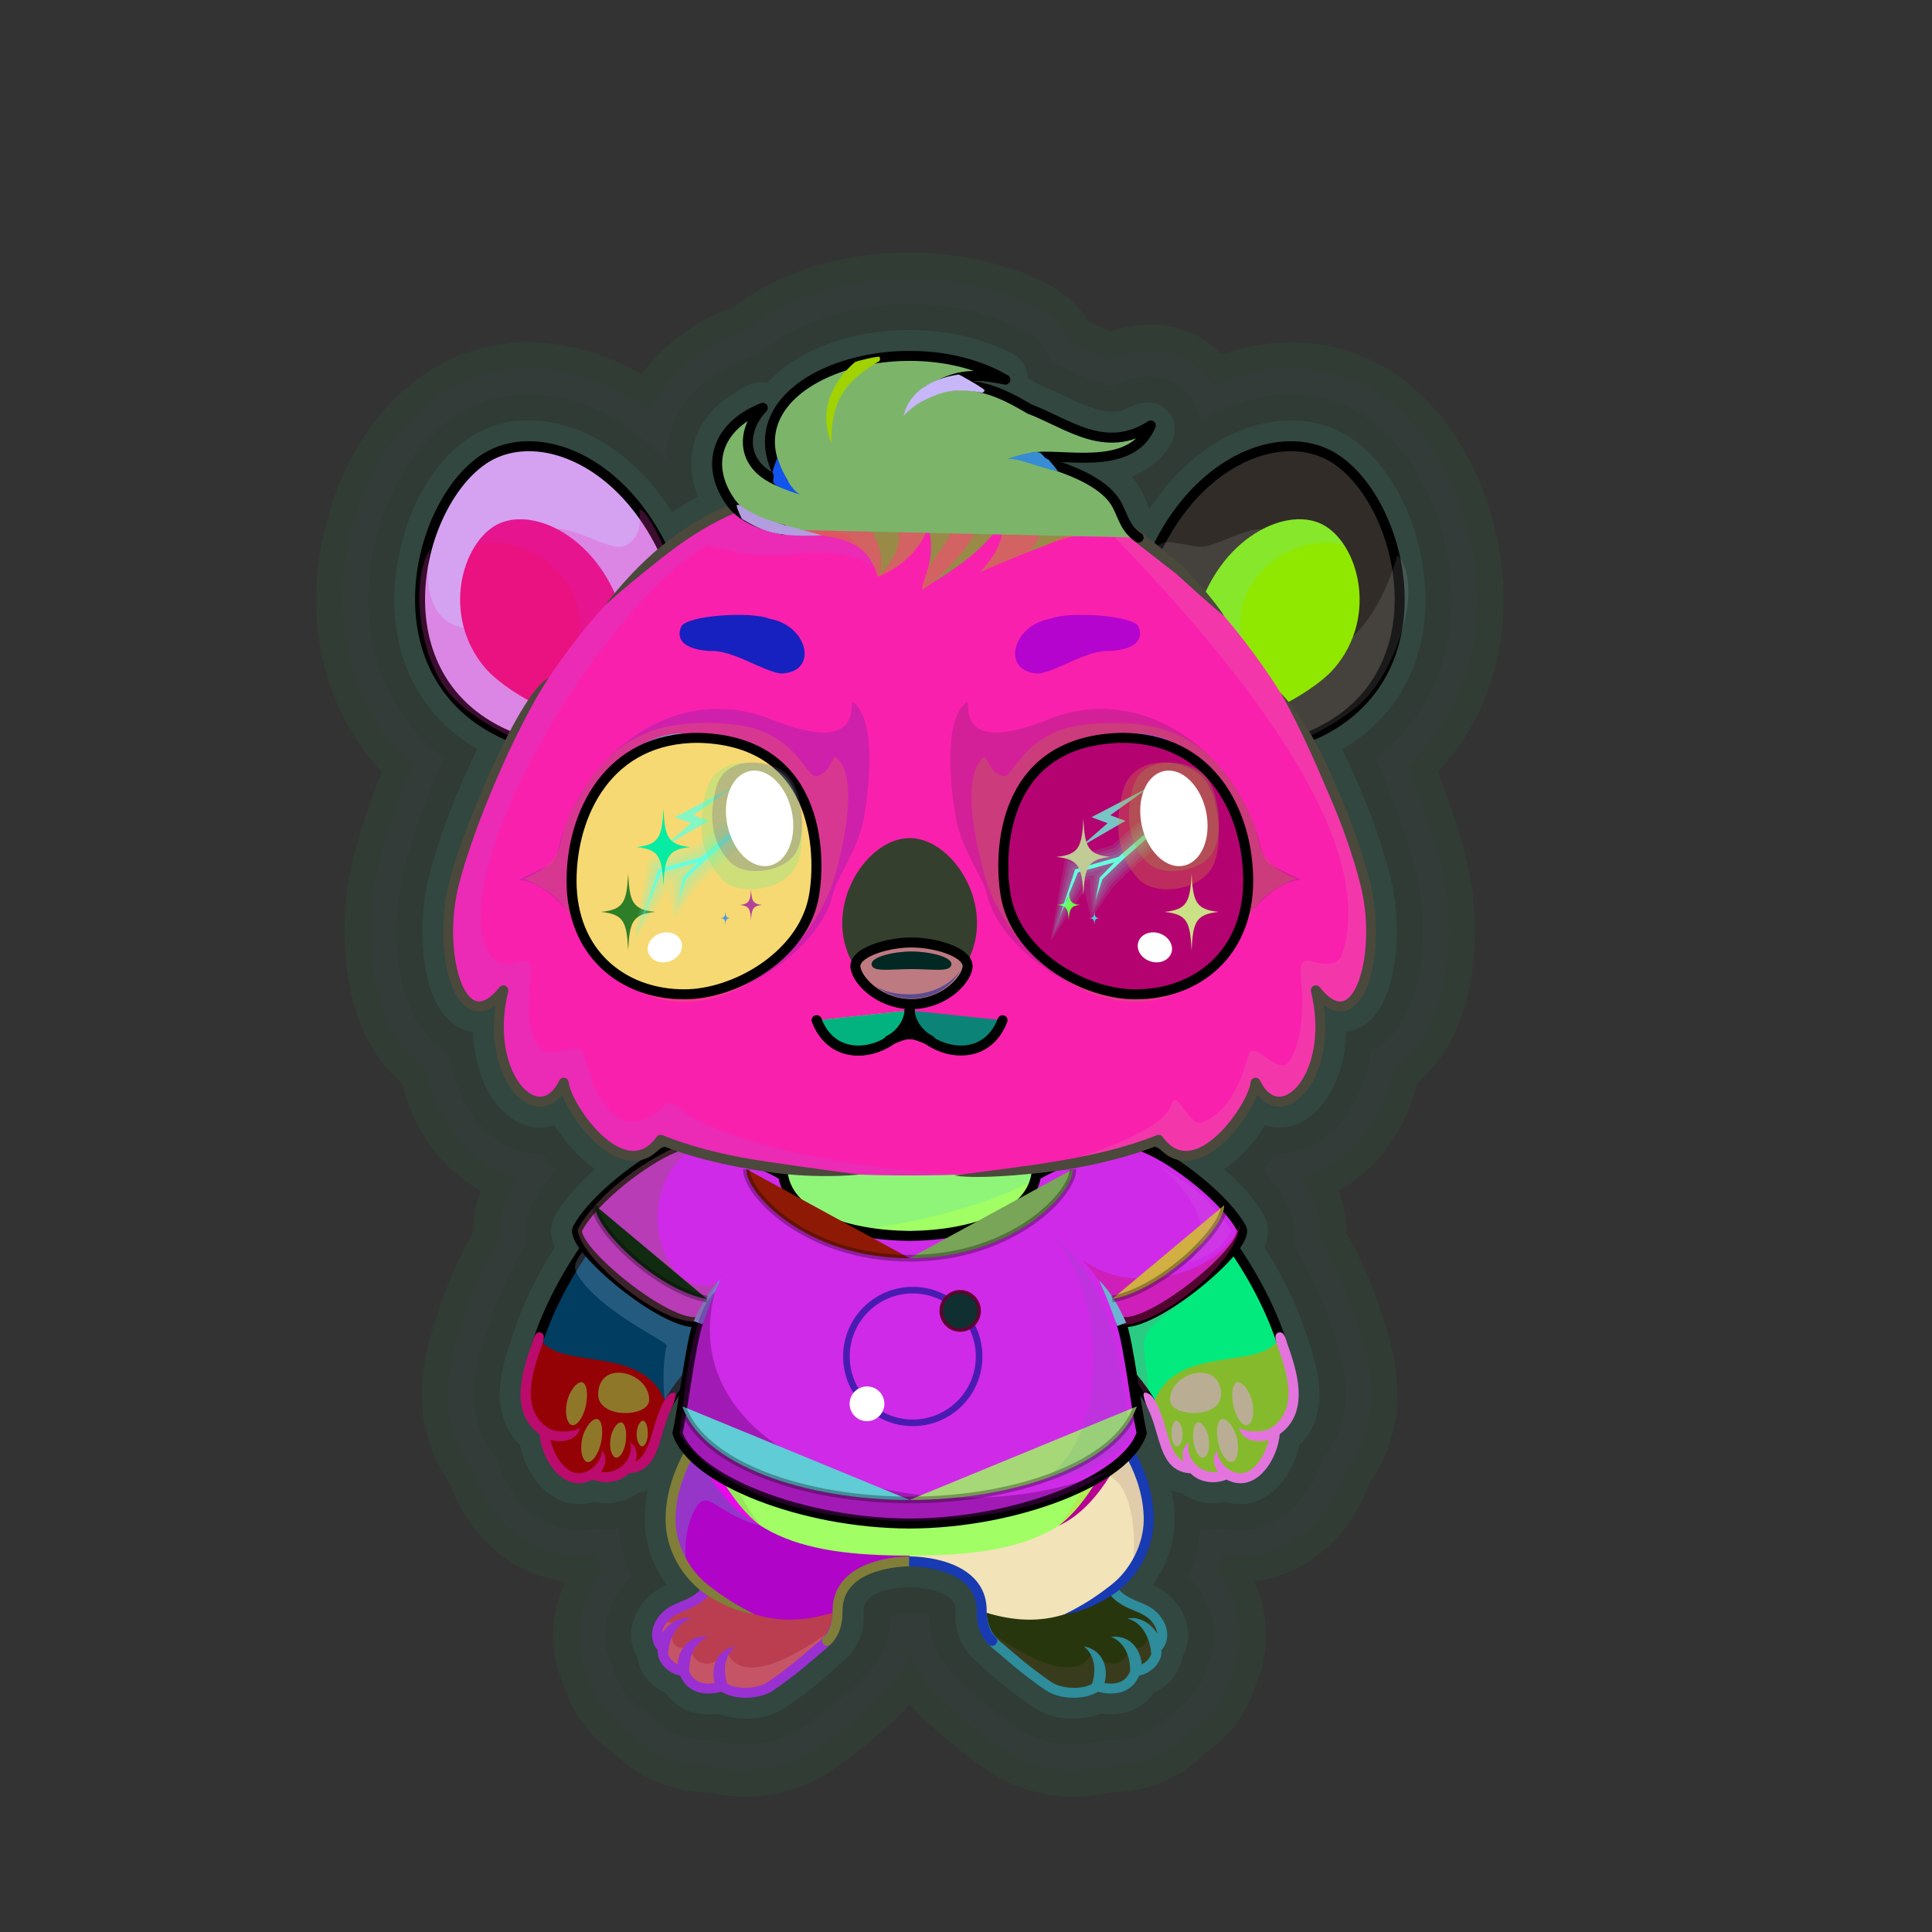 <?xml version="1.0" encoding="UTF-8"?><!DOCTYPE svg PUBLIC "-//W3C//DTD SVG 1.1//EN" "http://www.w3.org/Graphics/SVG/1.1/DTD/svg11.dtd"><!-- Creator: CorelDRAW 2017 --><svg xmlns="http://www.w3.org/2000/svg" xmlns:xlink="http://www.w3.org/1999/xlink" xml:space="preserve" width="290mm" height="290mm" version="1.1" style="shape-rendering:geometricPrecision; text-rendering:geometricPrecision; image-rendering:optimizeQuality; fill-rule:evenodd; clip-rule:evenodd" viewBox="0 0 29000 29000">
 <rect x="0" y="0" width="29000" height="29000" fill="#333333" stroke="none"/>
 <defs>
  <style type="text/css">
   <![CDATA[
    .str2 {stroke:black;stroke-width:100;stroke-miterlimit:22.926;stroke-opacity:0.302}
    .str3 {stroke:black;stroke-width:150;stroke-miterlimit:22.926}
    .str1 {stroke:black;stroke-width:150;stroke-linecap:round;stroke-linejoin:round;stroke-miterlimit:22.926}
    .str0 {stroke:black;stroke-width:150;stroke-linecap:round;stroke-linejoin:round;stroke-miterlimit:22.926}
    .fil11 {fill:none}
    .fil20 {fill:none;fill-rule:nonzero}
    .fil24 {fill:none}
    .fil22 {fill:black}
    .fil29 {fill:#102F31}
    .fil55 {fill:#80F7FF}
    .fil27 {fill:white}
    .fil4 {fill:black;fill-rule:nonzero}
    .fil49 {fill:black;fill-rule:nonzero}
    .fil58 {fill:#66FFDE;fill-rule:nonzero}
    .fil0 {fill:black;fill-opacity:0.051}
    .fil1 {fill:black;fill-opacity:0.102}
    .fil57 {fill:#66FFDE;fill-opacity:0.102}
    .fil25 {fill:white;fill-opacity:0.102}
    .fil35 {fill:#478D91;fill-opacity:0.122}
    .fil39 {fill:#478D91;fill-opacity:0.188}
    .fil33 {fill:black;fill-opacity:0.2}
    .fil3 {fill:#478D91;fill-opacity:0.2}
    .fil41 {fill:#478D91;fill-opacity:0.2}
    .fil38 {fill:white;fill-opacity:0.2}
    .fil31 {fill:#478D91;fill-opacity:0.251}
    .fil52 {fill:#478D91;fill-opacity:0.251}
    .fil60 {fill:black;fill-opacity:0.278}
    .fil51 {fill:#9ABDBF;fill-rule:nonzero;fill-opacity:0.302}
    .fil23 {fill:black;fill-opacity:0.4}
    .fil59 {fill:#66FFDE;fill-opacity:0.769}
    .fil21 {fill:url(#id0)}
    .fil28 {fill:url(#id1)}
    .fil26 {fill:url(#id2)}
    .fil48 {fill:url(#id3)}
    .fil8 {fill:url(#id4)}
    .fil13 {fill:url(#id5)}
    .fil62 {fill:url(#id6)}
    .fil15 {fill:url(#id7)}
    .fil9 {fill:url(#id8)}
    .fil63 {fill:url(#id9)}
    .fil56 {fill:url(#id10)}
    .fil46 {fill:url(#id11)}
    .fil47 {fill:url(#id12)}
    .fil54 {fill:url(#id13)}
    .fil53 {fill:url(#id14)}
    .fil43 {fill:url(#id15)}
    .fil44 {fill:url(#id16)}
    .fil45 {fill:url(#id17)}
    .fil14 {fill:url(#id18)}
    .fil17 {fill:url(#id19)}
    .fil61 {fill:url(#id20)}
    .fil37 {fill:url(#id21)}
    .fil2 {fill:url(#id22)}
    .fil34 {fill:url(#id23)}
    .fil5 {fill:url(#id24)}
    .fil30 {fill:url(#id25)}
    .fil50 {fill:url(#id26)}
    .fil7 {fill:url(#id27)}
    .fil16 {fill:url(#id28)}
    .fil10 {fill:url(#id29)}
    .fil12 {fill:url(#id30)}
    .fil19 {fill:url(#id31)}
    .fil32 {fill:url(#id32)}
    .fil18 {fill:url(#id33)}
    .fil6 {fill:url(#id34)}
    .fil36 {fill:url(#id35)}
    .fil42 {fill:url(#id36);fill-rule:nonzero}
    .fil40 {fill:url(#id37);fill-rule:nonzero}
   ]]>
  </style>
  <linearGradient id="id0" gradientUnits="userSpaceOnUse" x1="8987.49" y1="21037.93" x2="18319.63" y2="19020.56">
   <stop offset="0" style="stop-opacity:1; stop-color:#22343B"/>
   <stop offset="0.22" style="stop-opacity:1; stop-color:#21353C"/>
   <stop offset="0.31" style="stop-opacity:1; stop-color:#1D3843"/>
   <stop offset="0.51" style="stop-opacity:1; stop-color:#1B4B52"/>
   <stop offset="0.702" style="stop-opacity:1; stop-color:#1A3945"/>
   <stop offset="1" style="stop-opacity:1; stop-color:#1A3E48"/>
  </linearGradient>
  <linearGradient id="id1" gradientUnits="userSpaceOnUse" x1="14412.7" y1="19363.13" x2="14412.69" y2="19990.49">
   <stop offset="0" style="stop-opacity:1; stop-color:#04FFEA"/>
   <stop offset="0.039" style="stop-opacity:1; stop-color:#04FFEA"/>
   <stop offset="1" style="stop-opacity:1; stop-color:#01A9B4"/>
  </linearGradient>
  <linearGradient id="id2" gradientUnits="userSpaceOnUse" xlink:href="#id1" x1="13701.09" y1="19315.78" x2="13701.09" y2="21406.85">
  </linearGradient>
  <linearGradient id="id3" gradientUnits="userSpaceOnUse" x1="13633.16" y1="14558.08" x2="13728.92" y2="14245.92">
   <stop offset="0" style="stop-opacity:1; stop-color:#77848F"/>
   <stop offset="0.49" style="stop-opacity:1; stop-color:#3D4254"/>
   <stop offset="1" style="stop-opacity:1; stop-color:#373A40"/>
  </linearGradient>
  <linearGradient id="id4" gradientUnits="userSpaceOnUse" x1="17114.62" y1="17371.74" x2="17646.55" y2="20961.31">
   <stop offset="0" style="stop-opacity:1; stop-color:#798BA6"/>
   <stop offset="0.431" style="stop-opacity:1; stop-color:#C3D4E0"/>
   <stop offset="1" style="stop-opacity:1; stop-color:#D3DBE0"/>
  </linearGradient>
  <linearGradient id="id5" gradientUnits="userSpaceOnUse" x1="18767.18" y1="21596.51" x2="17783.42" y2="21086.96">
   <stop offset="0" style="stop-opacity:1; stop-color:#161D2A"/>
   <stop offset="1" style="stop-opacity:1; stop-color:#1D4049"/>
  </linearGradient>
  <linearGradient id="id6" gradientUnits="userSpaceOnUse" x1="16827.64" y1="14523.59" x2="16827.64" y2="11132.3">
   <stop offset="0" style="stop-opacity:1; stop-color:#02F7E8"/>
   <stop offset="0.502" style="stop-opacity:1; stop-color:#008594"/>
   <stop offset="1" style="stop-opacity:1; stop-color:#00595E"/>
  </linearGradient>
  <linearGradient id="id7" gradientUnits="userSpaceOnUse" x1="10420.18" y1="17293.56" x2="9288.43" y2="21100.09">
   <stop offset="0" style="stop-opacity:1; stop-color:#CECECE"/>
   <stop offset="0.58" style="stop-opacity:1; stop-color:#D2D2D2"/>
   <stop offset="0.812" style="stop-opacity:1; stop-color:#EEECE7"/>
   <stop offset="1" style="stop-opacity:1; stop-color:#D0D0D0"/>
  </linearGradient>
  <linearGradient id="id8" gradientUnits="userSpaceOnUse" xlink:href="#id7" x1="18018.81" y1="17293.56" x2="16887.06" y2="21100.09">
  </linearGradient>
  <linearGradient id="id9" gradientUnits="userSpaceOnUse" x1="17153.2" y1="11145.46" x2="16358.5" y2="14197.94">
   <stop offset="0" style="stop-opacity:1; stop-color:#001833"/>
   <stop offset="0.349" style="stop-opacity:1; stop-color:#001833"/>
   <stop offset="0.651" style="stop-opacity:1; stop-color:#1E444B"/>
   <stop offset="1" style="stop-opacity:1; stop-color:#03223B"/>
  </linearGradient>
  <linearGradient id="id10" gradientUnits="userSpaceOnUse" xlink:href="#id9" x1="10955.97" y1="11145.46" x2="10161.27" y2="14197.94">
  </linearGradient>
  <linearGradient id="id11" gradientUnits="userSpaceOnUse" x1="13681.04" y1="15072" x2="13681.04" y2="14146">
   <stop offset="0" style="stop-opacity:1; stop-color:#1A1B1C"/>
   <stop offset="1" style="stop-opacity:1; stop-color:#373A40"/>
  </linearGradient>
  <linearGradient id="id12" gradientUnits="userSpaceOnUse" xlink:href="#id3" x1="13670" y1="15035" x2="13880" y2="14522">
  </linearGradient>
  <linearGradient id="id13" gradientUnits="userSpaceOnUse" xlink:href="#id6" x1="10394.05" y1="14523.59" x2="10394.05" y2="11132.3">
  </linearGradient>
  <linearGradient id="id14" gradientUnits="userSpaceOnUse" x1="10378.29" y1="14925" x2="10378.29" y2="11009">
   <stop offset="0" style="stop-opacity:1; stop-color:#37757D"/>
   <stop offset="1" style="stop-opacity:1; stop-color:#19202A"/>
  </linearGradient>
  <linearGradient id="id15" gradientUnits="userSpaceOnUse" x1="11863.77" y1="9531.59" x2="10581.73" y2="9726.29">
   <stop offset="0" style="stop-opacity:1; stop-color:#D9EBF2"/>
   <stop offset="1" style="stop-opacity:1; stop-color:#BED2D4"/>
  </linearGradient>
  <linearGradient id="id16" gradientUnits="userSpaceOnUse" xlink:href="#id15" x1="15451.09" y1="9531.59" x2="16733.13" y2="9726.29">
  </linearGradient>
  <linearGradient id="id17" gradientUnits="userSpaceOnUse" x1="13605.28" y1="14566.67" x2="13605.28" y2="12579.77">
   <stop offset="0" style="stop-opacity:1; stop-color:#D0E3E8"/>
   <stop offset="1" style="stop-opacity:1; stop-color:#FAFAFA"/>
  </linearGradient>
  <linearGradient id="id18" gradientUnits="userSpaceOnUse" xlink:href="#id4" x1="9660.48" y1="17371.74" x2="10192.41" y2="20961.31">
  </linearGradient>
  <linearGradient id="id19" gradientUnits="userSpaceOnUse" x1="9807.42" y1="20587.54" x2="7990.23" y2="21675.79">
   <stop offset="0" style="stop-opacity:1; stop-color:#D8E8EC"/>
   <stop offset="1" style="stop-opacity:1; stop-color:#F0F4F5"/>
  </linearGradient>
  <linearGradient id="id20" gradientUnits="userSpaceOnUse" xlink:href="#id14" x1="16822.69" y1="14925" x2="16822.69" y2="11009">
  </linearGradient>
  <linearGradient id="id21" gradientUnits="userSpaceOnUse" x1="13255.5" y1="17643.01" x2="13255.5" y2="6987.13">
   <stop offset="0" style="stop-opacity:1; stop-color:#D0E3E8"/>
   <stop offset="0.31" style="stop-opacity:1; stop-color:#FCF9F9"/>
   <stop offset="1" style="stop-opacity:1; stop-color:#FAFAFA"/>
  </linearGradient>
  <linearGradient id="id22" gradientUnits="userSpaceOnUse" xlink:href="#id17" x1="12342.61" y1="24274.2" x2="9965.68" y2="25014.4">
  </linearGradient>
  <linearGradient id="id23" gradientUnits="userSpaceOnUse" xlink:href="#id21" x1="18922.92" y1="11151.34" x2="18922.92" y2="6697.79">
  </linearGradient>
  <linearGradient id="id24" gradientUnits="userSpaceOnUse" xlink:href="#id17" x1="14949.89" y1="25113.02" x2="17096.45" y2="24175.58">
  </linearGradient>
  <linearGradient id="id25" gradientUnits="userSpaceOnUse" xlink:href="#id21" x1="8200.86" y1="11151.34" x2="8200.86" y2="6697.79">
  </linearGradient>
  <linearGradient id="id26" gradientUnits="userSpaceOnUse" xlink:href="#id21" x1="13862.8" y1="8857.23" x2="13862.8" y2="5341.85">
  </linearGradient>
  <linearGradient id="id27" gradientUnits="userSpaceOnUse" xlink:href="#id17" x1="13943.86" y1="23620.23" x2="16780.33" y2="21434.02">
  </linearGradient>
  <linearGradient id="id28" gradientUnits="userSpaceOnUse" xlink:href="#id17" x1="10883.26" y1="20777.72" x2="8651.28" y2="17615.9">
  </linearGradient>
  <linearGradient id="id29" gradientUnits="userSpaceOnUse" xlink:href="#id17" x1="19045.98" y1="18432.22" x2="15685.82" y2="19961.4">
  </linearGradient>
  <linearGradient id="id30" gradientUnits="userSpaceOnUse" xlink:href="#id19" x1="19286.47" y1="20727.92" x2="17327.78" y2="21535.41">
  </linearGradient>
  <linearGradient id="id31" gradientUnits="userSpaceOnUse" x1="13494.95" y1="23350.45" x2="13494.95" y2="17441.85">
   <stop offset="0" style="stop-opacity:1; stop-color:#D0E3E8"/>
   <stop offset="0.31" style="stop-opacity:1; stop-color:#FCF9F9"/>
   <stop offset="0.769" style="stop-opacity:1; stop-color:#FBFAFA"/>
   <stop offset="1" style="stop-opacity:1; stop-color:#D6E6EA"/>
  </linearGradient>
  <linearGradient id="id32" gradientUnits="userSpaceOnUse" xlink:href="#id5" x1="9308.07" y1="9894.87" x2="7345.13" y2="8815.9">
  </linearGradient>
  <linearGradient id="id33" gradientUnits="userSpaceOnUse" xlink:href="#id5" x1="9699.74" y1="21596.51" x2="8715.98" y2="21086.96">
  </linearGradient>
  <linearGradient id="id34" gradientUnits="userSpaceOnUse" xlink:href="#id17" x1="12874.92" y1="23935.68" x2="10671.75" y2="21118.56">
  </linearGradient>
  <linearGradient id="id35" gradientUnits="userSpaceOnUse" xlink:href="#id5" x1="20319.98" y1="9894.87" x2="18357.04" y2="8815.9">
  </linearGradient>
  <linearGradient id="id36" gradientUnits="userSpaceOnUse" x1="8673" y1="13237.89" x2="11742.38" y2="13237.89">
   <stop offset="0" style="stop-opacity:1; stop-color:black"/>
   <stop offset="1" style="stop-opacity:1; stop-color:#19323B"/>
  </linearGradient>
  <linearGradient id="id37" gradientUnits="userSpaceOnUse" x1="17763.82" y1="13822.35" x2="16461.54" y2="12577.21">
   <stop offset="0" style="stop-opacity:1; stop-color:black"/>
   <stop offset="1" style="stop-opacity:1; stop-color:#1B3640"/>
  </linearGradient>
 </defs>
 <g id="Glow"><animate attributeName="opacity" values="0.1;0.5;0.7;0" dur="3" repeatCount="indefinite"/>
  <g id="_2104887301152">
   <path class="fil0" d="M18335.17 5319.55c746.6,-257.81 1567.53,-252.06 2291.91,108.53 111.23,55.37 218.57,118.43 321.07,188.66 1117.42,765.66 1687.01,2294.61 1614.01,3614.01 -51.11,923.61 -397.86,1737.44 -982.53,2358.89 170.26,423.16 315.03,856.28 425.3,1291.57 34.83,137.52 62.58,276.85 83.69,417.12 149.23,991.55 -9.96,2292.86 -812.29,2954.25 -35.91,141.61 -81.69,280.85 -137.91,416.54 -211.47,510.4 -579.17,951.17 -1049.54,1202.76 83.33,207.33 119.93,416.61 117.2,622.9 213.84,384.96 396.98,793.49 523.47,1199.81 86.3,249.1 161.47,490.69 205.65,752.9 110.99,658.65 -7.21,1304.54 -379.18,1811.85 -32.5,91.96 -70.18,181.81 -112.49,268.64 -329.28,675.71 -944.36,1128.4 -1621.05,1208.34 224.86,484.05 252.77,1047.19 26.29,1551.47 -123.99,419.93 -401.87,787.38 -768.19,1032.64 -362.99,377.37 -868.04,581.35 -1407.92,582.07 -603.51,147.28 -1284.15,43.36 -1785.06,-287.51 -297.06,-196.23 -644.81,-464.27 -909.08,-711.48 -120.57,-102.27 -229.14,-210 -324.69,-323.48 -95.55,113.48 -204.12,221.21 -324.69,323.48 -264.27,247.21 -612.02,515.25 -909.08,711.48 -500.91,330.87 -1181.55,434.79 -1785.06,287.51 -539.88,-0.72 -1044.93,-204.7 -1407.92,-582.07 -366.32,-245.26 -644.2,-612.71 -768.19,-1032.64 -226.35,-504.01 -198.6,-1066.8 25.92,-1550.67 -90.15,-9.92 -180.29,-26.47 -269.9,-49.85 -704.26,-183.76 -1233.56,-762.62 -1468.63,-1438.25 -118.77,-163.85 -214.4,-345.13 -283.76,-540.57 -245.14,-690.69 -113.03,-1350.69 115.49,-2013.51 126.4,-406.1 309.38,-814.41 523.04,-1199.19 -2.87,-206.63 33.71,-416.32 117.23,-624.17 -469.89,-251.47 -837.39,-691.67 -1048.97,-1201.48 -56.44,-136 -102.38,-275.57 -138.41,-417.53 -902.41,-743.37 -999.02,-2300.8 -727.83,-3371.35 110.69,-436.97 256.24,-871.71 427.53,-1296.37 -478.96,-510.88 -801.69,-1156.15 -927.14,-1898.97 -244.1,-1445.39 325.28,-3220.82 1563.33,-4069.14 102.52,-70.25 209.88,-133.32 321.13,-188.69 870.13,-433.12 1879.59,-354.25 2732.17,78.43 71.84,36.46 142.23,75.12 211.17,115.87 192.49,-273.85 448.9,-516.93 766.07,-712.3 77.13,-47.51 154.87,-95.09 234.63,-138.06 116.92,-62.99 238.86,-111.69 363.21,-145.78 1172.2,-941.16 3105.28,-1055.82 4428.56,-499.4 35.07,14.75 70.23,29.17 105.17,44.24 70.23,30.27 139.54,62.41 206.93,98.62 88.03,47.28 171.83,101.06 250.57,162.7 143.26,112.14 263.9,245.77 358.95,394.03 74.16,34.15 148.05,69.16 222.64,103.98 27.55,12.86 61.51,29.41 96.29,45.07 583.17,-187.66 1194.65,-139.14 1670.89,344.1z" style="fill:#21fb5f"/>
   <path class="fil0" d="M18215.48 5785.31c710.38,-316.21 1527.3,-362.11 2237.94,-8.36 95.08,47.33 186.84,101.22 274.46,161.26 1003.42,687.55 1510.56,2089.22 1445.17,3271.01 -50.89,919.84 -424.1,1713.58 -1054.12,2287.38 206.97,482.08 381.47,979.92 508.23,1480.31 31.69,125.08 56.9,251.83 76.1,379.41 131.39,873.02 9.46,2130.4 -774.64,2668.8 -34.32,169.04 -83.94,334.86 -150.22,494.83 -228.77,552.15 -670.92,1018.23 -1245.43,1149.24 50.55,73.36 95.64,146.57 134.32,219.01l6.58 12.33 6.28 12.47c113.37,225.1 150.83,453.01 130.8,674.7 225.24,391.3 419.24,811.99 548.31,1228.51 79.93,230.24 150.85,453.84 191.66,696.03 96.26,571.23 -4.87,1129.39 -341.9,1559.51 -263.05,808.41 -1027.69,1424.19 -1858.07,1267.81 -19.43,84.2 -43.37,167.32 -71.58,248.96 342.74,443.25 446.72,1041.85 203.65,1560.64 -97.13,358.29 -337.84,671.18 -655.07,870.7 -302.05,332.59 -736.66,503.92 -1201.3,492.46 -511.35,139.12 -1104.76,54.61 -1524.26,-222.5 -281.94,-186.23 -616.37,-444.02 -865.5,-678.27 -273.43,-232.85 -474,-488.68 -583.06,-785.34 -109.06,296.66 -309.63,552.49 -583.06,785.34 -249.13,234.25 -583.56,492.04 -865.5,678.27 -419.5,277.11 -1012.91,361.62 -1524.26,222.5 -464.64,11.46 -899.25,-159.87 -1201.3,-492.46 -317.23,-199.52 -557.94,-512.41 -655.07,-870.7 -243.07,-518.79 -139.09,-1117.39 203.65,-1560.64 -28.21,-81.64 -52.15,-164.76 -71.58,-248.96 -831.82,156.65 -1597.69,-461.55 -1859.44,-1272.04 -113.61,-146 -203.9,-310.24 -267.5,-489.41 -213.78,-602.34 -81.02,-1184.73 118.62,-1761.85 129,-416.26 322.82,-836.68 547.88,-1227.77 -20.15,-220.86 16.8,-447.97 129.09,-672.53l7.46 -14.92 7.89 -14.71c38.52,-71.83 83.38,-144.45 133.66,-217.24 -574.08,-131.09 -1016.16,-596.67 -1245.12,-1148.37 -66.48,-160.19 -116.25,-326.24 -150.66,-495.53 -878.06,-602 -935.66,-2109.12 -697.75,-3048.28 127.13,-501.87 302.42,-1001.13 510.45,-1484.46 -524.81,-479.62 -876.27,-1117.67 -1003.57,-1871.47 -218.62,-1294.49 287.84,-2921.16 1399.35,-3682.77 87.63,-60.05 179.41,-113.95 274.51,-161.29 759.24,-377.92 1639.82,-299.66 2382.15,77.07 183.15,92.95 355.87,201.95 517.89,324.42 163.31,-367.28 445.87,-693.72 840.09,-936.55 70.66,-43.53 142.02,-87.43 215.09,-126.79 114.11,-61.48 234.31,-105.55 356.49,-131.4 1049.99,-903.57 2894.65,-1004.2 4099.39,-497.62 33.99,14.29 68.08,28.26 101.95,42.86 59.93,25.84 119.26,53.15 176.78,84.05 68.41,36.76 133.57,78.36 194.78,126.27 140.14,109.71 251.66,246.54 329.52,399.34 195.72,91.03 458.14,215.97 583.06,252.39 521.73,-205.38 1080.49,-207.38 1497.06,312.94 21.13,26.4 41.03,53.57 59.65,81.41z" style="fill:#673eb8"/>
   <path class="fil1" d="M18017.13 6331.68c74.52,-46.54 151.23,-89.97 230.1,-130.01 630.47,-320.07 1385.86,-397.76 2032.52,-75.86 78.94,39.29 155.11,84.03 227.85,133.87 889.04,609.18 1334.1,1884.23 1276.35,2928.01 -50.66,915.62 -455.72,1683.56 -1141.08,2197.4 250.71,544.83 461.43,1114.75 606.52,1687.52 28.54,112.64 51.22,226.81 68.51,341.71 111.66,741.97 32.67,1986.4 -743.04,2365.72 -27.15,202.81 -78.18,401.77 -156.48,590.75 -213.29,514.78 -658.53,963.31 -1249.53,944.86 -40.96,53.86 -82.36,104.59 -123.11,151.34 -29.93,34.33 -60.91,68.1 -92.9,101.13 153.85,167.59 282.78,339 370.69,503.64l4.38 8.21 4.19 8.32c98.34,195.26 113.33,391.28 73.41,578.79 240.61,400.08 450.34,838.91 583.42,1270.62 73.5,211.32 140.29,417.23 177.71,639.29 81.56,484.01 -1.79,955.04 -308.05,1306.85 -187.18,673.85 -807.17,1225.87 -1491.77,1059.56 -116.25,14.9 -234.07,13.2 -349.08,-4.78 -16.87,253.09 -83.54,501.48 -191.37,730.81 372.37,342.51 520.16,885.88 289.28,1342.82 -68.17,296.1 -273.29,554.62 -542.11,705.86 -239.07,290.31 -603.7,427.59 -993.09,402.24 -416.27,132.62 -926.41,66.82 -1263.27,-155.69 -266.49,-176.04 -587.39,-423.35 -821.02,-644.26 -347.78,-301.51 -553.82,-609.05 -546.52,-1058.43 -89.46,-29.95 -224.42,-44.07 -295.81,-46.71 -71.39,2.64 -206.35,16.76 -295.81,46.71 7.3,449.38 -198.74,756.92 -546.52,1058.43 -233.63,220.91 -554.53,468.22 -821.02,644.26 -336.86,222.51 -847,288.31 -1263.27,155.69 -389.39,25.35 -754.02,-111.93 -993.09,-402.24 -268.82,-151.24 -473.94,-409.76 -542.11,-705.86 -230.88,-456.94 -83.09,-1000.31 289.28,-1342.82 -107.83,-229.33 -174.5,-477.72 -191.37,-730.81 -115.01,17.98 -232.83,19.68 -349.08,4.78 -685.45,166.51 -1306.14,-387.09 -1492.47,-1062.09 -108.85,-126.08 -193.89,-271.67 -251.34,-433.55 -180.73,-509.21 -47.6,-1022.19 121.76,-1510.2 133.01,-431.46 342.58,-870.01 583.01,-1269.89 -39.99,-186.95 -25.39,-382.44 72.11,-577.4l4.97 -9.96 5.26 -9.8c88.1,-164.27 217.04,-335.33 370.8,-502.62 -31.92,-32.95 -62.82,-66.65 -92.68,-100.9 -40.75,-46.75 -82.15,-97.49 -123.12,-151.35 -590.87,18.54 -1036.37,-429.66 -1249.96,-944.3 -78.49,-189.14 -129.66,-388.27 -156.89,-591.27 -863.46,-420.94 -875.57,-1910.5 -673.69,-2707.46 145.42,-574.03 356.96,-1145.17 608.73,-1690.99 -579.93,-436.33 -966.23,-1060.96 -1095.35,-1825.53 -193.11,-1143.46 250.73,-2621.74 1235.36,-3296.41 72.75,-49.85 148.94,-94.59 227.89,-133.89 646.53,-321.82 1401.75,-244.21 2032.13,75.71 349.62,177.43 656.7,421.42 919.27,708.06 16.72,-523.72 297.26,-1014.23 819.46,-1335.9 64.19,-39.53 129.18,-79.76 195.54,-115.51 113.02,-60.89 234.21,-98.22 355.5,-109.04 691.01,-646.55 1850.76,-856.58 2729.19,-764.16 354.71,37.32 706.21,121.95 1035.31,260.33 32.91,13.84 65.92,27.35 98.72,41.49 49.63,21.4 99,43.9 146.63,69.49 48.79,26.21 95.33,55.66 139,89.84 127.03,99.44 219.35,231.61 268.26,378.63 10.74,6.03 21.49,12.11 32.26,18.23 234.16,104.36 733.54,359.84 913.04,344.75 9.81,-4.07 19.59,-8.37 29.11,-12.44 378.65,-161.64 789.83,-218.94 1102.96,172.18 89.97,112.38 146.1,245.26 165.52,384.23z" style="fill:#073306"/>
   <path class="fil1" d="M17252.2 7645.54c294.08,-455.3 686.41,-850.16 1171.44,-1096.39 519.98,-263.97 1146.92,-341.06 1682.45,-74.47 62.79,31.25 123.38,66.83 181.24,106.48 774.11,530.43 1157.6,1679.75 1107.51,2585 -50.39,910.82 -494.49,1644.29 -1249.67,2081.3 303.73,612.21 560.34,1265.08 726.46,1920.84 25.38,100.22 45.53,201.79 60.91,304.02 86.89,577.32 61.59,1840.28 -677.42,2009.65 -15.86,3.64 -31.61,6.63 -47.25,9 -7.61,251.26 -54.15,500.48 -149.51,730.65 -151.39,365.39 -465.6,729.12 -898.24,703.57 -60.63,-3.58 -117.94,-14.68 -171.89,-32.24 -76.57,120.59 -160.59,231.18 -236.25,317.97 -107.78,123.64 -234.51,243.5 -375.97,337.83 258.48,228.25 481.89,478.34 603.75,706.56l2.2 4.11 2.09 4.16c78.25,155.36 59.31,312.95 -3.01,458.13 262.8,412.57 497.67,880.87 637.48,1337.32 67,192.26 129.83,380.92 163.84,582.71 66.65,395.54 3.52,779.55 -279.07,1050.03 -22.94,112.76 -61.78,223.65 -110.71,324.07 -194.17,398.45 -586.27,663.87 -999.4,527.67 -225.64,50.16 -471.03,6.76 -657.05,-129.01 -51.99,-10.66 -102.4,-26.4 -150.73,-47.51 30.81,146.89 47.33,296.93 46.88,448.96 -1.03,348.28 -122.82,692.88 -328.71,974.55 429.01,178.7 677.93,687.77 441,1087.13 -33.02,232.42 -208.4,437.12 -428.41,533.53 -172.51,258.66 -473.06,357.79 -790.9,312.1 -104.48,41.23 -219.12,63.31 -322.01,71.78 -232.49,19.13 -474.61,-25.63 -671.28,-155.55 -249.74,-164.96 -555.48,-400.4 -773.01,-606.93 -89.75,-84.31 -160.86,-129.82 -241.01,-235.2 -140.93,-185.3 -194.79,-403.24 -172.18,-632.18 -12.28,-282.16 -478.01,-335.13 -691.94,-339.81 -213.93,4.68 -679.66,57.65 -691.94,339.81 22.61,228.94 -31.25,446.88 -172.18,632.18 -80.15,105.38 -151.26,150.89 -240.96,235.16 -217.58,206.57 -523.32,442.01 -773.06,606.97 -196.67,129.92 -438.79,174.68 -671.28,155.55 -102.89,-8.47 -217.53,-30.55 -322.01,-71.78 -317.84,45.69 -618.39,-53.44 -790.9,-312.1 -220.01,-96.41 -395.39,-301.11 -428.41,-533.53 -236.93,-399.36 11.99,-908.43 441,-1087.13 -205.89,-281.67 -327.68,-626.27 -328.71,-974.55 -0.45,-152.03 16.07,-302.07 46.89,-448.96 -48.34,21.11 -98.75,36.85 -150.74,47.51 -186.4,136.04 -432.39,179.34 -658.4,128.71 -128.89,41.77 -265.87,48.63 -403.05,12.83 -370.85,-96.76 -631.16,-487.8 -706.38,-865.58 -106.85,-103.25 -188.1,-228.46 -239.42,-373.05 -148.15,-417.43 -13.98,-859.67 124.94,-1258.64 139.8,-456.25 374.52,-924.3 637.19,-1336.72 -62.4,-144.88 -81.61,-302.2 -3.96,-457.48l2.49 -4.98 2.63 -4.9c122.26,-227.97 345.81,-477.88 604.32,-706.01 -141.42,-94.32 -268.11,-214.15 -375.87,-337.76 -75.66,-86.8 -159.69,-197.4 -236.27,-318 -53.88,17.54 -111.12,28.65 -171.67,32.25 -432.73,25.77 -747.31,-337.79 -898.97,-703.21 -95.57,-230.28 -142.22,-479.65 -149.89,-731.06 -15.35,-2.34 -30.81,-5.28 -46.38,-8.84 -739.09,-168.98 -764.23,-1432.62 -677.38,-2009.73 15.38,-102.22 35.52,-203.81 60.91,-304.03 166.39,-656.82 423.85,-1310.68 728.69,-1923.58 -648.21,-376.55 -1077.9,-978.29 -1208.82,-1753.53 -167.62,-992.5 214.81,-2323.11 1071.38,-2910.03 57.86,-39.65 118.47,-75.24 181.26,-106.5 535.43,-266.51 1162.22,-189.51 1682.12,74.35 499.73,253.61 901.09,665 1197.97,1137.73 125.87,-83.56 255.23,-161.92 387.97,-233.84 -240.26,-582.33 -50.43,-1187.72 533.54,-1547.43 57.69,-35.54 116.34,-72.11 175.98,-104.24 105.68,-56.94 223.79,-81.35 332.73,-55.21 220.94,-247.18 520.32,-428.79 825.81,-551.48 526.84,-211.58 1137.47,-281.27 1700.55,-222.03 316.71,33.33 631.15,108.43 925.02,232.01 31.84,13.38 63.78,26.44 95.5,40.11 39.3,16.94 78.77,34.67 116.48,54.93 29.13,15.65 57.14,32.98 83.22,53.4 101.19,79.21 160.4,197.48 158.61,323.18 66.9,35.64 133.4,73.22 200.64,111.89 152.83,59.89 299.82,132.34 448.5,201.73 221.55,103.41 498.04,232.02 749.33,175.52 25.27,-7.63 54.61,-21.28 78.8,-31.6 48.08,-20.52 96.17,-41.74 145.52,-59.04 178.6,-62.58 371.33,-44.64 500.22,116.37 73.96,92.37 102.39,211.52 80.52,327.3 -33.69,178.36 -158.88,319.1 -293,433.17 -34.99,29.77 -71.9,57.22 -110.38,82.3 -75.11,48.95 -154.49,87.87 -236.76,118.63 80.08,93.99 144.42,200.58 197.83,319.77 22.59,50.42 44.06,112.88 66.6,173.36z" style="fill:#4ab9aa"/>
  </g>
 </g>
 <g id="Legs">
  <g id="_2104894334704">
   <path class="fil2" d="M10262.64 25080.05c65.86,213.15 260.14,328.14 578.17,231.97 81.99,81.51 466.13,170.06 720.09,2.31 240.73,-159.02 606.9,-457.49 719.53,-564.43 95.91,-91.05 335.19,-219.71 291.56,-564.9 -777.18,87.34 -1298.98,173.09 -1927.21,-305.82 -18.37,145.39 -320.47,205.15 -479.18,266.38 -232.58,89.72 -426.12,392.23 -210.82,604.16 -41.81,135.05 121.47,330.33 307.86,330.33z" style="fill:#ba3e4f"/>
   <path class="fil3" d="M10817.32 25327.35c-320.02,132.53 -479.76,-45 -564.93,-254.73 -203.33,-14.78 -307.02,-137.32 -301.19,-307.99 -27.69,-44.65 -51.71,-78.71 -85.36,-173.29 -31.35,-139.29 54.15,-325.25 124.53,-351.15 -30.21,144.23 137.04,124.32 191.31,128.69 -232.27,291.83 29.54,451.21 178.44,320.73 3.77,298.94 320.46,400.84 554.21,107.14 111.45,282.66 514.47,451.57 1612.79,-363.33 -1095.62,1260.19 -1346.62,941.05 -1709.8,893.93z" style="fill:#f2acc3"/>
   <path class="fil4" d="M10345.06 25088.87c67.54,167.03 220.17,202.59 383.78,173.31 -53.44,-170.94 -15.37,-485.87 309.29,-549.81 -160.12,130.35 -191.43,344.76 -122.6,562.86 153.48,90.33 454.38,75.57 604.06,-23.3 104.61,-69.1 234.66,-166.07 356.83,-261.92 142.47,-111.77 270.73,-229.09 408.59,-342.46 97.28,-79.99 204.79,-212.04 212.86,-453.17 -5.18,-40.93 23.81,-78.32 64.74,-83.5 40.93,-5.18 84.35,23.5 83.5,64.74 -7.11,344.18 -143.59,486.54 -266.18,587.35 -138.68,114.04 -267.52,232.32 -410.93,344.82 -124.23,97.46 -257.57,196.8 -366.79,268.94 -204.89,135.33 -566.96,144.82 -775.86,17.28 -251.24,65.96 -509.04,17.67 -617.62,-243.3 -169.19,-26.96 -352.23,-196.26 -334.48,-377.99 -148.84,-176.72 -93.4,-405.04 60.46,-561.35 136.41,-138.6 293.81,-154.8 454.41,-250.84 65.73,-39.3 119.7,-82.31 124.62,-120.29l137.17 72.77c-19.78,63.97 -119.47,136.64 -185.03,175.84 -138.41,82.77 -316.15,117.3 -424.53,227.4 -52.93,53.78 -97.63,126.43 -104.3,203.14 86.31,-137.49 252.39,-261.4 446.65,-225.36 -212.7,56.68 -340.51,283.67 -356.31,531.71 17.61,67.46 81.66,129.94 143.55,158.4 8.28,-179.76 140.66,-449.4 458.95,-414.63 -196.97,78.69 -290.7,282.6 -284.83,519.36z" style="fill:#9a2fd2"/>
   <path class="fil5" d="M17045.02 25080.05c-65.86,213.15 -260.14,328.14 -578.17,231.97 -81.99,81.51 -466.13,170.06 -720.09,2.31 -240.73,-159.02 -606.9,-457.49 -719.53,-564.43 -95.91,-91.05 -335.19,-219.71 -291.56,-564.9 777.18,87.34 1298.98,173.09 1927.21,-305.82 18.37,145.39 320.47,205.15 479.18,266.38 232.58,89.72 426.12,392.23 210.82,604.16 41.81,135.05 -121.47,330.33 -307.86,330.33z" style="fill:#28360d"/>
   <path class="fil3" d="M16490.34 25327.35c320.02,132.53 479.76,-45 564.93,-254.73 203.33,-14.78 307.02,-137.32 301.19,-307.99 27.69,-44.65 51.71,-78.71 85.36,-173.29 31.35,-139.29 -54.15,-325.25 -124.53,-351.15 30.21,144.23 -137.04,124.32 -191.31,128.69 232.27,291.83 -29.54,451.21 -178.44,320.73 -3.77,298.94 -320.46,400.84 -554.21,107.14 -111.45,282.66 -514.47,451.57 -1612.79,-363.33 1095.62,1260.19 1346.62,941.05 1709.8,893.93z" style="fill:#7e575b"/>
   <path class="fil4" d="M16962.6 25088.87c-67.54,167.03 -220.17,202.59 -383.78,173.31 53.44,-170.94 15.37,-485.87 -309.29,-549.81 160.12,130.35 191.43,344.76 122.6,562.86 -153.48,90.33 -454.38,75.57 -604.06,-23.3 -104.61,-69.1 -234.66,-166.07 -356.83,-261.92 -142.47,-111.77 -270.73,-229.09 -408.59,-342.46 -97.28,-79.99 -204.79,-212.04 -212.86,-453.17 5.18,-40.93 -23.81,-78.32 -64.74,-83.5 -40.93,-5.18 -84.35,23.5 -83.5,64.74 7.11,344.18 143.59,486.54 266.18,587.35 138.68,114.04 267.52,232.32 410.93,344.82 124.23,97.46 257.57,196.8 366.79,268.94 204.89,135.33 566.96,144.82 775.86,17.28 251.24,65.96 509.04,17.67 617.62,-243.3 169.19,-26.96 352.23,-196.26 334.48,-377.99 148.84,-176.72 93.4,-405.04 -60.46,-561.35 -136.41,-138.6 -293.81,-154.8 -454.41,-250.84 -65.73,-39.3 -119.7,-82.31 -124.62,-120.29l-137.17 72.77c19.78,63.97 119.47,136.64 185.03,175.84 138.41,82.77 316.15,117.3 424.53,227.4 52.93,53.78 97.63,126.43 104.3,203.14 -86.31,-137.49 -252.39,-261.4 -446.65,-225.36 212.7,56.68 340.51,283.67 356.31,531.71 -17.61,67.46 -81.66,129.94 -143.55,158.4 -8.28,-179.76 -140.66,-449.4 -458.95,-414.63 196.97,78.69 290.7,282.6 284.83,519.36z" style="fill:#2e8c9b"/>
  </g>
  <g id="_2104894332240">
   <path class="fil6" d="M13653.83 20746.55c-650.97,0 -2263.38,-51.99 -2620.02,230.07 -302.7,239.4 -971.26,977.51 -968.73,1838.18 1.31,444.58 256.15,819.29 523.76,1019.76 578.07,425.76 1150.44,626.57 1983.15,350.44 -7.37,-583.47 642.22,-741.69 1081.84,-749.4l0 -2689.05z" style="fill:#b004c8"/>
   <path class="fil3" d="M10320.15 23560.83c-110.04,-130.91 -245.06,-441.94 -245.52,-600.12 -2.27,-775.51 323.08,-1480.28 651.92,-1781.6 248.58,370.38 56.5,940.02 -55.38,978.67 -41.44,11.91 580.29,668.16 741.18,744.03 -677.25,-182.78 -797.75,-593.39 -985.04,-239.53 -153.64,290.3 -162.5,657 -107.16,898.55z" style="fill:#28fece"/>
   <path class="fil4" d="M10617.95 23781.69c237.77,187.29 416.69,303.06 710.77,449.51 -260.19,-35.35 -573.2,-178.31 -784.7,-336.87 -332.28,-249.12 -552.44,-662.15 -553.65,-1079.53 -1.06,-359.93 110.07,-697.96 263.66,-989.4 226.43,-429.65 547.13,-759.98 733.49,-907.37 32.35,-25.56 79.32,-20.05 104.88,12.3 25.56,32.35 20.05,79.32 -12.3,104.88 -175.54,138.83 -478.26,451.2 -693.65,859.91 -143.68,272.63 -247.63,587.32 -246.66,919.68 1.04,357.82 198.12,746.3 478.16,966.89zm1744.6 794.49c-70.91,68.22 32.82,176.03 103.72,107.82 135.15,-130.4 182.68,-317.22 180.43,-499.88 -2.74,-217.97 98.64,-368.84 245.95,-470.89 212.56,-147.24 527.84,-198.52 769.65,-202.9l0 -149.45c-276.86,2.37 -624.36,69.82 -854.61,229.31 -185.93,128.8 -313.88,319.59 -310.41,595.69 1.74,139.36 -31.09,290.31 -134.73,390.3z" style="fill:#807e39"/>
   <path class="fil7" d="M13653.83 20746.55c650.97,0 2263.38,-51.99 2620.02,230.07 302.7,239.4 971.26,977.51 968.73,1838.18 -1.31,444.58 -256.15,819.29 -523.76,1019.76 -578.07,425.76 -1150.44,626.57 -1983.15,350.44 7.37,-583.47 -642.22,-741.69 -1081.84,-749.4l0 -2689.05z" style="fill:#f2e3b8"/>
   <path class="fil3" d="M16987.51 23560.83c110.04,-130.91 245.06,-441.94 245.52,-600.12 2.27,-775.51 -323.08,-1480.28 -651.92,-1781.6 -248.58,370.38 -56.5,940.02 55.38,978.67 366.02,105.22 444.63,994.49 351.02,1403.05z" style="fill:#966a77"/>
   <path class="fil4" d="M16689.71 23781.69c-237.77,187.29 -416.69,303.06 -710.77,449.51 260.19,-35.35 573.2,-178.31 784.7,-336.87 332.28,-249.12 552.44,-662.15 553.65,-1079.53 1.06,-359.93 -110.07,-697.96 -263.66,-989.4 -226.43,-429.65 -547.13,-759.98 -733.49,-907.37 -32.35,-25.56 -79.32,-20.05 -104.88,12.3 -25.56,32.35 -20.05,79.32 12.3,104.88 175.54,138.83 478.26,451.2 693.65,859.91 143.68,272.63 247.63,587.32 246.66,919.68 -1.04,357.82 -198.12,746.3 -478.16,966.89zm-1744.6 794.49c70.91,68.22 -32.82,176.03 -103.72,107.82 -135.15,-130.4 -182.68,-317.22 -180.43,-499.88 2.74,-217.97 -98.64,-368.84 -245.95,-470.89 -212.56,-147.24 -527.84,-198.52 -769.65,-202.9l1.17 -149.44c264.94,4.65 612.53,62.42 853.44,229.3 185.93,128.8 313.88,319.59 310.41,595.69 -1.74,139.36 31.09,290.31 134.73,390.3z" style="fill:#183ab3"/>
  </g>
 </g>
 <g id="Body"><animateTransform type="translate" values="0 0;0 150;0 0" dur="3" repeatCount="indefinite" additive="sum" attributeName="transform"/>
  <g id="_2104894308112">
   <path class="fil8" d="M16110.99 17210.14c1487.2,-179.62 2823.27,1880.05 3150.73,3021.26 160.13,558.08 -1805.92,1219.42 -1963.39,881.6 -68.57,-147.09 -295.31,-476.71 -570.89,-704.91 -149.09,-820.19 -321.58,-1468.41 -1092.14,-3106.53 168.83,-46.29 289.96,-68.99 475.69,-91.42z" style="fill:#981d3e"/>
   <path class="fil9" d="M16110.99 17205.14c1487.2,-179.62 2823.27,1880.05 3150.73,3021.26 160.13,558.08 -1805.92,1219.42 -1963.39,881.6 -68.57,-147.09 -295.31,-476.71 -570.89,-704.91 -149.09,-820.19 -321.58,-1468.41 -1092.14,-3106.53 168.83,-46.29 289.96,-68.99 475.69,-91.42z" style="fill:#9240ef"/>
   <path class="fil10" d="M16110.99 17205.14c1487.2,-179.62 2823.27,1880.05 3150.73,3021.26 160.13,558.08 -1805.92,1219.42 -1963.39,881.6 -68.57,-147.09 -295.31,-476.71 -570.89,-704.91 -149.09,-820.19 -321.58,-1468.41 -1092.14,-3106.53 168.83,-46.29 289.96,-68.99 475.69,-91.42z" style="fill:#d00ced"/>
   <path class="fil11 str0" d="M16110.99 17205.14c1487.2,-179.62 2823.27,1880.05 3150.73,3021.26 160.13,558.08 -1805.92,1219.42 -1963.39,881.6 -68.57,-147.09 -295.31,-476.71 -570.89,-704.91 -149.09,-820.19 -321.58,-1468.41 -1092.14,-3106.53 168.83,-46.29 289.96,-68.99 475.69,-91.42z" style="fill:#02ea7e"/>
   <path class="fil3" d="M17217.41 20970.51c-131.65,-205.62 -302.6,-405.24 -489.97,-562.42 -50.37,-605.91 -203.08,-1164.57 -276.11,-1761.65 119.72,107.29 2323.95,-267.36 2033.54,151.51 -574.73,828.93 -1339.72,983.02 -1313.33,1404.38 24.29,387.96 94.3,558.76 45.87,768.18z" style="fill:#ca5293"/>
   <path class="fil12" d="M19212.17 20074.13c101.15,319.07 445.87,1073.88 -75.74,1412.65 -7.94,341.28 -321.41,891.68 -722.13,637.79 -151.63,80.21 -387.56,68.68 -509.2,-82.66 -446.52,-3.88 -408.78,-536.63 -606.77,-928.91 294.31,-981.64 1640.85,-505.77 1913.84,-1038.87z" style="fill:#86ba2d"/>
   <path class="fil4" d="M19189.61 20002.65c89,-29.24 112.46,105.4 134.97,169.88 130.12,372.59 354.65,1015.84 -115.5,1354.96 -11.45,142.69 -66.57,310.32 -153.54,447.59 -98.14,154.89 -251.83,293.46 -445.9,288.96 -64.5,-1.5 -131.3,-18.64 -199.31,-55.06 -175.97,72.73 -404.38,47.34 -540.06,-93.53 -338.2,-20.25 -419.03,-297.56 -508.88,-605.81 -35.64,-122.28 -72.9,-250.1 -129.86,-362.95 -18.6,-36.89 -93.08,-220.91 -56.19,-239.51 15.72,-7.93 66.22,3.88 100.82,36.19 46.59,43.49 78.3,114.77 88.97,135.94 62.75,124.33 102.14,259.45 139.82,388.73 60.09,206.16 115.33,395.45 260.74,467.92 -29.02,-101.22 -22.04,-218.67 83.96,-284.43 -75.64,237.25 182.22,489.66 434.39,439.97 -64.55,-92.2 -101.19,-218.7 -9.86,-318.11 -5.91,163.55 171.75,337.36 338.38,341.23 137.74,3.17 248.09,-111.97 316.42,-219.82 55.25,-87.21 95.42,-187.6 116.37,-282.13 -169.22,50.33 -397.01,13.81 -448.25,-182.45 104,73.31 377.95,77.3 488.18,1.12 414.2,-287.73 231.63,-827.19 98.08,-1209.59 -22.08,-63.24 -77.52,-192.49 6.25,-219.1z" style="fill:#e474dd"/>
   <path class="fil13" d="M18328.29 20905.37c27.87,401.54 -756.85,371.91 -764.59,112.81 -12.29,-411.5 728.97,-625.96 764.59,-112.81zm392.41 486.76c-69.79,14.91 -167.76,-109.3 -206.34,-289.9 -38.58,-180.6 -13.3,-339.1 56.49,-354.01 69.79,-14.91 188.03,119.43 226.61,300.03 38.58,180.6 -6.97,328.97 -76.76,343.88zm-228 552.27c-69.79,14.91 -167.76,-109.3 -206.34,-289.9 -38.58,-180.6 -13.3,-339.1 56.49,-354.01 69.79,-14.91 188.03,119.43 226.61,300.03 38.58,180.6 -6.97,328.97 -76.76,343.88zm-432.15 -64.16c-57.35,7.23 -127.87,-99.76 -146.57,-248.17 -18.7,-148.41 12.62,-274.59 69.97,-281.81 57.35,-7.23 143.53,109.33 162.23,257.74 18.7,148.41 -28.28,265.02 -85.63,272.24zm-392.41 -170.48c-41.57,0.51 -83.27,-81.69 -84.57,-189.27 -1.3,-107.59 31.34,-195.22 72.92,-195.72 41.57,-0.5 93.68,89.81 94.98,197.39 1.3,107.59 -41.76,187.1 -83.33,187.6z" style="fill:#b9ae94"/>
   <path class="fil14" d="M11196.69 17210.14c-1487.2,-179.62 -2823.27,1880.05 -3150.73,3021.26 -160.13,558.08 1805.92,1219.42 1963.39,881.6 68.57,-147.09 295.31,-476.71 570.89,-704.91 149.09,-820.19 321.58,-1468.41 1092.14,-3106.53 -168.83,-46.29 -289.96,-68.99 -475.69,-91.42z" style="fill:#599600"/>
   <path class="fil15" d="M11196.67 17205.14c-1487.2,-179.62 -2823.27,1880.05 -3150.73,3021.26 -160.13,558.08 1805.92,1219.42 1963.39,881.6 68.57,-147.09 295.31,-476.71 570.89,-704.91 149.09,-820.19 321.58,-1468.41 1092.14,-3106.53 -168.83,-46.29 -289.96,-68.99 -475.69,-91.42z" style="fill:#4bc397"/>
   <path class="fil16" d="M11196.67 17205.14c-1487.2,-179.62 -2823.27,1880.05 -3150.73,3021.26 -160.13,558.08 1805.92,1219.42 1963.39,881.6 68.57,-147.09 295.31,-476.71 570.89,-704.91 149.09,-820.19 321.58,-1468.41 1092.14,-3106.53 -168.83,-46.29 -289.96,-68.99 -475.69,-91.42z" style="fill:#4376aa"/>
   <path class="fil11 str0" d="M11196.67 17205.14c-1487.2,-179.62 -2823.27,1880.05 -3150.73,3021.26 -160.13,558.08 1805.92,1219.42 1963.39,881.6 68.57,-147.09 295.31,-476.71 570.89,-704.91 149.09,-820.19 321.58,-1468.41 1092.14,-3106.53 -168.83,-46.29 -289.96,-68.99 -475.69,-91.42z" style="fill:#013d60"/>
   <path class="fil3" d="M10000.3 21155.72c332.74,-475.5 392.55,-590.45 579.92,-747.63 50.37,-605.91 203.08,-1164.57 276.11,-1761.65 -147.4,132.1 -1742.19,-403.81 -2097.24,117.43 -90.86,133.39 -167.46,221.32 -103.24,342.05 291.84,548.65 1366.21,1033.64 1352.25,1090.7 -70.65,288.67 -57.15,745.73 -7.8,959.1z" style="fill:#b6cefa"/>
   <path class="fil17" d="M8095.49 20074.13c-101.15,319.07 -445.87,1073.88 75.74,1412.65 7.94,341.28 321.41,891.68 722.13,637.79 151.63,80.21 387.56,68.68 509.2,-82.66 446.52,-3.88 408.78,-536.63 606.77,-928.91 -294.31,-981.64 -1640.85,-505.77 -1913.84,-1038.87z" style="fill:#940205"/>
   <path class="fil4" d="M8118.05 20002.65c-89,-29.24 -112.46,105.4 -134.97,169.88 -130.12,372.59 -354.65,1015.84 115.5,1354.96 11.45,142.69 66.57,310.32 153.54,447.59 98.14,154.89 251.83,293.46 445.9,288.96 64.5,-1.5 131.3,-18.64 199.31,-55.06 175.97,72.73 404.38,47.34 540.06,-93.53 338.2,-20.25 419.03,-297.56 508.88,-605.81 35.64,-122.28 72.9,-250.1 129.86,-362.95 18.6,-36.89 93.08,-220.91 56.19,-239.51 -15.72,-7.93 -66.22,3.88 -100.82,36.19 -46.59,43.49 -78.3,114.77 -88.97,135.94 -62.75,124.33 -102.14,259.45 -139.82,388.73 -60.09,206.16 -115.33,395.45 -260.74,467.92 29.02,-101.22 22.04,-218.67 -83.96,-284.43 75.64,237.25 -182.22,489.66 -434.39,439.97 64.55,-92.2 101.19,-218.7 9.86,-318.11 5.91,163.55 -171.75,337.36 -338.38,341.23 -137.74,3.17 -248.09,-111.97 -316.42,-219.82 -55.25,-87.21 -95.42,-187.6 -116.37,-282.13 169.22,50.33 397.01,13.81 448.25,-182.45 -104,73.31 -377.95,77.3 -488.18,1.12 -414.2,-287.73 -231.63,-827.19 -98.08,-1209.59 22.08,-63.24 77.52,-192.49 -6.25,-219.1z" style="fill:#bb0b6d"/>
   <path class="fil18" d="M9639.52 21709.76c41.57,0.51 83.27,-81.69 84.57,-189.27 1.3,-107.59 -31.34,-195.22 -72.92,-195.72 -41.57,-0.5 -93.68,89.81 -94.98,197.39 -1.3,107.59 41.76,187.1 83.33,187.6zm-660.15 -804.39c-27.87,401.54 756.85,371.91 764.59,112.81 12.29,-411.5 -728.97,-625.96 -764.59,-112.81zm-392.41 486.76c69.79,14.91 167.76,-109.3 206.34,-289.9 38.58,-180.6 13.3,-339.1 -56.49,-354.01 -69.79,-14.91 -188.03,119.43 -226.61,300.03 -38.58,180.6 6.97,328.97 76.76,343.88zm228 552.27c69.79,14.91 167.76,-109.3 206.34,-289.9 38.58,-180.6 13.3,-339.1 -56.49,-354.01 -69.79,-14.91 -188.03,119.43 -226.61,300.03 -38.58,180.6 6.97,328.97 76.76,343.88zm432.15 -64.16c57.35,7.23 127.87,-99.76 146.57,-248.17 18.7,-148.41 -12.62,-274.59 -69.97,-281.81 -57.35,-7.23 -143.53,109.33 -162.23,257.74 -18.7,148.41 28.28,265.02 85.63,272.24z" style="fill:#8f772a"/>
   <path class="fil19" d="M13653.83 23350.91c1692.07,-3.3 2767.89,-307.12 3232.96,-1925.62 302.43,-1052.47 -329.7,-2764.07 -1018.37,-3983.28 -551.29,109.92 -1408.98,139.06 -2214.59,149.78 -805.61,-10.72 -1663.3,-39.86 -2214.59,-149.78 -688.67,1219.21 -1320.8,2930.81 -1018.37,3983.28 465.07,1618.5 1540.89,1922.32 3232.96,1925.62z" style="fill:#a1fe64"/>
   <path class="fil3" d="M11415.94 22901.11c-454.86,-288.5 -786.46,-749.82 -995.07,-1475.82 -211.33,-735.42 33.72,-1792.64 435.46,-2778.85 -591.25,2229.06 69.46,3627.79 559.61,4254.67z" style="fill:#63912f"/>
   <path class="fil4" d="M11415.94 22901.11c-538.83,-240.87 -959.83,-968.54 -1067.14,-1455.31 -107.31,-486.77 -58.75,-1101.37 131.54,-1658.48 -71.39,576.96 -86.9,1190.62 12.6,1617.46 103.57,444.28 495.24,1183.95 923,1496.33z" style="fill:#eb06eb"/>
   <path class="fil20" d="M12620.51 22855.69c-1015.93,-155.83 -1748.88,-628.88 -1931.29,-1888.27 -2.49,-17.19 -4.77,-34.47 -6.87,-51.81l-0.4 -3.47c-1.93,-16.14 -3.69,-32.36 -5.29,-48.62l-0.61 -6.31c-1.48,-15.51 -2.81,-31.08 -4,-46.7l-0.52 -7.05c-1.12,-15.35 -2.09,-30.76 -2.92,-46.21l-0.44 -8.06c-0.8,-15.77 -1.46,-31.6 -1.98,-47.47l-0.2 -5.97c-0.51,-16.97 -0.87,-33.98 -1.06,-51.07l-0.04 -5.05c-0.16,-16.64 -0.16,-33.34 -0.02,-50.09l0.09 -7.13c0.18,-15.71 0.47,-31.48 0.91,-47.28l0.29 -9.4c0.46,-15.08 1.03,-30.19 1.73,-45.35l0.54 -11.31c0.72,-14.49 1.56,-29.03 2.48,-43.59l0.81 -12.59c0.99,-14.63 2.09,-29.29 3.28,-43.99l1.09 -13.22c1.28,-15.08 2.68,-30.2 4.18,-45.34l1.49 -14.67c1.51,-14.62 3.09,-29.27 4.79,-43.95l1.8 -15.12c1.62,-13.49 3.3,-27 5.08,-40.53l2.46 -18.29c1.75,-12.84 3.57,-25.7 5.46,-38.59l2.65 -17.82c1.92,-12.69 3.93,-25.41 5.98,-38.14 1.18,-7.33 2.36,-14.65 3.59,-21.98 2.08,-12.49 4.24,-24.99 6.45,-37.51l4.11 -22.94c2.05,-11.27 4.16,-22.57 6.31,-33.86 1.74,-9.15 3.51,-18.29 5.32,-27.46 2.11,-10.73 4.26,-21.48 6.46,-32.24 1.84,-9.02 3.73,-18.06 5.63,-27.1 2.26,-10.74 4.57,-21.48 6.91,-32.24l6 -27.13c2.33,-10.38 4.69,-20.78 7.09,-31.17 2.85,-12.34 5.78,-24.69 8.73,-37.06l5.02 -20.85c3.22,-13.21 6.5,-26.44 9.84,-39.67l4.54 -17.89c3.6,-14.09 7.27,-28.18 11,-42.3l3.81 -14.34c4.11,-15.39 8.29,-30.79 12.55,-46.21l2.22 -8c4.57,-16.46 9.22,-32.93 13.96,-49.42l1.9 -6.56m14.7 -50.15l8.42 -28.01c5.23,-17.22 10.53,-34.47 15.93,-51.72l1.76 -5.65c5.34,-17.03 10.77,-34.09 16.27,-51.14l1.87 -5.8c5.84,-18.04 11.77,-36.11 17.78,-54.19l0.05 -0.15c-142.08,1970.79 409.18,3123.68 1702.31,3595.2" style="fill:#9155c2"/>
   <path class="fil20" d="M12620.51 22855.69c-1015.93,-155.83 -1748.88,-628.88 -1931.29,-1888.27 -2.49,-17.19 -4.77,-34.47 -6.87,-51.81l-0.4 -3.47c-1.93,-16.14 -3.69,-32.36 -5.29,-48.62l-0.61 -6.31c-1.48,-15.51 -2.81,-31.08 -4,-46.7l-0.52 -7.05c-1.12,-15.35 -2.09,-30.76 -2.92,-46.21l-0.44 -8.06c-0.8,-15.77 -1.46,-31.6 -1.98,-47.47l-0.2 -5.97c-0.51,-16.97 -0.87,-33.98 -1.06,-51.07l-0.04 -5.05c-0.16,-16.64 -0.16,-33.34 -0.02,-50.09l0.09 -7.13c0.18,-15.71 0.47,-31.48 0.91,-47.28l0.29 -9.4c0.46,-15.08 1.03,-30.19 1.73,-45.35l0.54 -11.31c0.72,-14.49 1.56,-29.03 2.48,-43.59l0.81 -12.59c0.99,-14.63 2.09,-29.29 3.28,-43.99l1.09 -13.22c1.28,-15.08 2.68,-30.2 4.18,-45.34l1.49 -14.67c1.51,-14.62 3.09,-29.27 4.79,-43.95l1.8 -15.12c1.62,-13.49 3.3,-27 5.08,-40.53l2.46 -18.29c1.75,-12.84 3.57,-25.7 5.46,-38.59l2.65 -17.82c1.92,-12.69 3.93,-25.41 5.98,-38.14 1.18,-7.33 2.36,-14.65 3.59,-21.98 2.08,-12.49 4.24,-24.99 6.45,-37.51l4.11 -22.94c2.05,-11.27 4.16,-22.57 6.31,-33.86 1.74,-9.15 3.51,-18.29 5.32,-27.46 2.11,-10.73 4.26,-21.48 6.46,-32.24 1.84,-9.02 3.73,-18.06 5.63,-27.1 2.26,-10.74 4.57,-21.48 6.91,-32.24l6 -27.13c2.33,-10.38 4.69,-20.78 7.09,-31.17 2.85,-12.34 5.78,-24.69 8.73,-37.06l5.02 -20.85c3.22,-13.21 6.5,-26.44 9.84,-39.67l4.54 -17.89c3.6,-14.09 7.27,-28.18 11,-42.3l3.81 -14.34c4.11,-15.39 8.29,-30.79 12.55,-46.21l2.22 -8c4.57,-16.46 9.22,-32.93 13.96,-49.42l1.9 -6.56m14.7 -50.15l8.42 -28.01c5.23,-17.22 10.53,-34.47 15.93,-51.72l1.76 -5.65c5.34,-17.03 10.77,-34.09 16.27,-51.14l1.87 -5.8c5.84,-18.04 11.77,-36.11 17.78,-54.19l0.05 -0.15c-142.08,1970.79 409.18,3123.68 1702.31,3595.2" style="fill:#65fb88"/>
   <path class="fil3" d="M15891.72 22901.11c454.86,-288.5 786.46,-749.82 995.07,-1475.82 211.33,-735.42 -33.72,-1792.64 -435.46,-2778.85 591.25,2229.06 -69.46,3627.79 -559.61,4254.67z" style="fill:#eab411"/>
   <path class="fil4" d="M15891.72 22901.11c538.83,-240.87 959.83,-968.54 1067.14,-1455.31 107.31,-486.77 58.75,-1101.37 -131.54,-1658.48 71.39,576.96 86.9,1190.62 -12.6,1617.46 -103.57,444.28 -495.24,1183.95 -923,1496.33z" style="fill:#b70091"/>
   <path class="fil3" d="M15871.25 17390.77c-287.96,782.17 -6027.01,2145.21 -5723.06,-123.51 1170.86,60.59 4726.1,-65.4 5723.06,123.51z" style="fill:#47d6c9"/>
  </g>
  <g id="_2104894350800">
   <path class="fil21 str1" d="M13654 18551.78c-954,-11 -1797,-306.91 -1899,-906.91 -266,-170 -1245,-582 -1640,-417 -479,199 -1215,784 -1444,1211 -138,276 1344,1500 1811,1402 -126,359 -223,1287 -313,1667 222,705 1879,1356 3485,1361 1606,-5 3262,-656 3484,-1361 -90,-380 -187,-1308 -312,-1667 467,98 1949,-1126 1810,-1402 -228,-427 -964,-1012 -1443,-1211 -396,-165 -1375,247 -1640,417 -102,600 -946,895.91 -1899,906.91z" style="fill:#cf2ae8"/>
   <path class="fil22" d="M10412 19829.87c107,-240 249,-489 409,-634 -87,172 -189,445 -275,684l-134 -50z" style="fill:#7684e1"/>
   <path class="fil23" d="M10634 17074.87c-1300,629 -728,2513 150,2188 -107,172 -225,368 -286,563 -527,125 -1813,-955 -1827,-1372 337,-624 1377,-1322 1963,-1379z" style="fill:#93596a"/>
   <path class="fil23" d="M16238 18900.87c818,630 2176,141 2370,-522 9,493 -1103,1476 -1755,1508 -144,-352 -407,-776 -615,-986z" style="fill:#ce1177"/>
   <path class="fil22" d="M16904 19853.87c-107,-240 -249,-489 -409,-634 87,172 189,445 275,684l134 -50z" style="fill:#6cb5d0"/>
   <path class="fil23" d="M10734 19384.87c-693,2594 3341,3782 5912,2694 -1417,1033 -5355,1130 -6448,-551 91,-739 174,-1777 536,-2143z" style="fill:#5f046b"/>
   <path class="fil24 str2" d="M16693 19498.87c738,-125 1701,-1060 1682,-1407" style="fill:#d1af43"/>
   <path class="fil25" d="M17825 18955.87c294,-76 524,-223 654,-481 -240,-402 -599,-714 -1058,-952 607,492 796,1099 404,1433z" style="fill:#d5a3d1"/>
   <path class="fil24 str2" d="M13654 18886.48c1567,0 2467,-989 2449,-1336" style="fill:#78a557"/>
   <path class="fil24 str2" d="M13654 22514.87c1567,0 3105,-523 3411,-1405" style="fill:#a7d878"/>
   <path class="fil25" d="M15638 22212.87c493,-7 1208,-340 1345,-721 -210,-919 -198,-2187 -1209,-2956 803,737 948,3059 -136,3677z" style="fill:#2e8892"/>
   <path class="fil24 str2" d="M10614 19498.87c-738,-125 -1700,-1060 -1682,-1407" style="fill:#112b11"/>
   <path class="fil24 str2" d="M13654 18886.48c-1567,0 -2467,-989 -2449,-1336" style="fill:#8e1a05"/>
   <path class="fil24 str2" d="M13654 22514.87c-1567,0 -3105,-523 -3411,-1405" style="fill:#60ccd5"/>
   <g>
    <path class="fil26" d="M13701.09 21307.76c522.7,0 946.44,-423.74 946.44,-946.45 0,-522.7 -423.74,-946.44 -946.44,-946.44 -522.71,0 -946.45,423.74 -946.45,946.44 0,522.71 423.74,946.45 946.45,946.45zm0 99.09c577.44,0 1045.53,-468.09 1045.53,-1045.54 0,-577.44 -468.09,-1045.53 -1045.53,-1045.53 -577.44,0 -1045.54,468.09 -1045.54,1045.53 0,577.45 468.1,1045.54 1045.54,1045.54z" style="fill:#4a1bb0"/>
    <circle class="fil27" cx="13013.7" cy="21071.53" r="260.7"/>
    <path class="fil28" d="M14623.4 19676.81c0,-59.25 -23.67,-112.81 -61.91,-151.49 -37.98,-38.42 -90.6,-62.19 -148.8,-62.19 -58.19,0 -110.81,23.77 -148.79,62.19 -38.24,38.68 -61.91,92.24 -61.91,151.49 0,59.24 23.67,112.81 61.91,151.49 37.98,38.42 90.59,62.19 148.79,62.19 58.2,0 110.82,-23.77 148.8,-62.19 38.24,-38.68 61.91,-92.25 61.91,-151.49zm9.19 -221.41c56.1,56.74 90.81,135.04 90.81,221.41 0,86.37 -34.71,164.67 -90.81,221.41 -56.36,57.01 -134.13,92.27 -219.9,92.27 -85.77,0 -163.53,-35.26 -219.89,-92.27 -56.1,-56.74 -90.81,-135.04 -90.81,-221.41 0,-86.37 34.71,-164.67 90.81,-221.41 56.35,-57 134.12,-92.27 219.89,-92.27 85.77,0 163.54,35.26 219.9,92.27z" style="fill:#60022f"/>
    <ellipse class="fil29" cx="14412.69" cy="19676.81" rx="260.7" ry="263.68"/>
   </g>
  </g>
 </g>
 <g id="Head"><animateTransform type="translate" values="0 0;0 200;0 0" dur="3" repeatCount="indefinite" additive="sum" attributeName="transform"/>
  <g id="_2104894348912">
   <path class="fil30" d="M7926.77 11151.69c-2335.69,-715.94 -1762.01,-3506.9 -678.88,-4249.06 894.37,-612.84 2568.9,145.95 3040.03,2335.02 -1533.12,215.47 -1243.55,675.48 -2361.15,1914.04z" style="fill:#a7db10"/>
   <path class="fil11 str1" d="M7926.77 11151.69c-2335.69,-715.94 -1762.01,-3506.9 -678.88,-4249.06 894.37,-612.84 2568.9,145.95 3040.03,2335.02 -1533.12,215.47 -1243.55,675.48 -2361.15,1914.04z" style="fill:#d5a2f2"/>
   <path class="fil31" d="M8153.03 11262.73c-456.36,-163.77 -1150.81,-505.38 -1451.87,-911.54 -459.43,-619.8 -509.05,-1715.69 -247.21,-2103.66 -163.53,1064.68 394.41,1188.25 611.22,1181.52 1512.66,-46.95 2353.45,-205.93 1299.29,-1486.33 266.41,-22.71 750.08,289.9 954.5,264.54 149.13,-18.49 320.39,-196.79 280.7,-495.52 -38.65,-290.92 486.09,507.9 688.26,1525.91 -1533.12,215.47 -1017.29,786.52 -2134.89,2025.08z" style="fill:#ee36bb"/>
   <path class="fil32" d="M8176.5 10634.12c-304.72,-127.93 -711.82,-394.19 -890.98,-604.32 -670.22,-786.12 -351.12,-1887.2 180.57,-2158.21 576.26,-293.73 1651.4,255.5 1930.54,1552.49 -908.36,127.65 -557.97,476.21 -1220.13,1210.04z" style="fill:#e91280"/>
   <path class="fil33" d="M7113.35 8223.22c95,-158.3 216.4,-282.14 352.74,-351.63 576.25,-293.73 1651.4,255.5 1930.53,1552.48 -148.34,20.85 -957.53,758.18 -1059.73,785.15 993.47,-1157.14 -281.62,-2255.34 -1145.92,-2036.86 -26.46,14.76 -52.3,31.93 -77.62,50.86z" style="fill:#e221d1"/>
  </g>
  <g id="_2104894340176">
   <path class="fil34" d="M19388.17 11151.69c2335.69,-715.94 1762.01,-3506.9 678.88,-4249.06 -894.37,-612.84 -2568.9,145.95 -3040.03,2335.02 1533.12,215.47 1243.55,675.48 2361.15,1914.04z" style="fill:#bfd577"/>
   <path class="fil11 str1" d="M19388.17 11151.69c2335.69,-715.94 1762.01,-3506.9 678.88,-4249.06 -894.37,-612.84 -2568.9,145.95 -3040.03,2335.02 1533.12,215.47 1243.55,675.48 2361.15,1914.04z" style="fill:#312c27"/>
   <path class="fil35" d="M19161.91 11262.73c456.36,-163.77 1150.8,-505.37 1451.87,-911.54 459.44,-619.81 710.13,-1631.03 363.62,-2019 -857.27,2887.18 -3314.57,1174.53 -2026.92,-389.47 -266.41,-22.71 -750.07,289.9 -954.5,264.54 -592.33,-73.47 -698.76,-330.17 -968.96,1030.39 1533.12,215.47 1017.29,786.52 2134.89,2025.08z" style="fill:#d7d6de"/>
   <path class="fil36" d="M19138.44 10634.12c304.72,-127.93 711.82,-394.19 890.98,-604.32 670.22,-786.12 351.12,-1887.2 -180.57,-2158.21 -576.26,-293.73 -1651.4,255.5 -1930.54,1552.49 908.36,127.65 557.97,476.21 1220.13,1210.04z" style="fill:#90e801"/>
   <path class="fil33" d="M20201.59 8223.22c-95,-158.3 -216.4,-282.14 -352.74,-351.63 -576.25,-293.73 -1651.4,255.5 -1930.53,1552.48 148.34,20.85 957.53,758.18 1059.73,785.15 -993.47,-1157.14 281.62,-2255.34 1145.92,-2036.86 26.46,14.76 52.3,31.93 77.62,50.86z" style="fill:#68e1d3"/>
  </g>
  <path class="fil37" d="M11004.69 7630.16c-617.91,263.68 -1204.47,707.35 -1735.32,1254.61 -349.38,360.19 -674.65,765.27 -968.83,1193.44 -707.13,1029.23 -1234.75,2191.96 -1486.4,3185.79 -267.07,1054 107.6,2402 741.5,1601 -314.02,1289 540.97,2145 905.85,1387 37.17,370 903.9,1619 1454.64,857 1038.91,418 2380.07,535 3737.87,535 1357.8,0 2698.96,-117 3737.87,-535 550.74,762 1417.47,-487 1454.64,-857 364.88,758 1218.89,-98 904.87,-1387 634.88,801 1009.55,-547 742.48,-1601 -515.1,-2034.25 -2183.03,-4780.15 -4183.65,-5633.84 -1081.3,-461.41 -1884.9,-658.44 -2652.76,-641.76 -767.86,-16.68 -1571.46,180.35 -2652.76,641.76z" style="fill:#fa20ae"/>
  <path class="fil3" d="M13640.38 17643.98c4.47,-0.02 8.99,-0.17 13.45,-0.17l93.54 -0.02c268.91,-1.08 536.91,-6.91 801.78,-18.95 -1453.2,-31.77 -3261.11,-368.39 -4148.01,-848.84 -288.61,-156.33 -291.48,-323.74 -473,-145.88 -389.66,381.75 -884.69,304.76 -1160.2,-795.69 -67.6,-270.05 -487.59,97.63 -651.15,-95.2 -178.73,-210.72 -187.91,-480.88 -168.09,-834.16 23.32,-415.72 79.85,-540.04 -205.69,-459.01 -160.5,45.55 -317.51,10.99 -393.78,-115.71 -714.9,-1187.43 1630.69,-5168.55 3252.46,-6139.1 43.82,-26.23 593.36,215.86 1306.94,122.1 646.14,-84.89 1144.79,62.56 1331.07,333.37 33.27,48.36 746.16,-1135.36 -637.45,-1551.82 -473.78,101.48 -992.14,276.91 -1597.56,535.26 -2002.16,854.36 -3675.15,3598.37 -4190.55,5633.84 -267.07,1054 107.6,2402 741.5,1601 -314.02,1289 540.97,2145 905.85,1387 37.17,370 903.9,1619 1454.64,857 1035.44,416.6 2371.1,534.19 3724.25,534.98z" style="fill:#b150d5"/>
  <path class="fil38" d="M15690.74 17526.93c809,-230.25 1703.11,-558.12 1874.1,-896.81 87.47,-363.89 265.14,270.88 461.17,219.18 260.09,-68.59 552.53,-376.8 709.61,-1004.28 67.6,-270.02 434.69,298.7 598.24,105.88 178.72,-210.71 230.23,-692.55 210.42,-1045.83 -23.32,-415.71 -79.85,-540.04 205.69,-459.01 160.5,45.55 346.84,24.53 393.78,-115.71 643.05,-1921.01 -2095.42,-4941.23 -3833.46,-6700.15 2000.58,853.73 3668.48,3599.58 4183.57,5633.8 267.07,1054 -107.6,2402 -742.48,1601 314.02,1289 -539.99,2145 -904.87,1387 -37.17,370 -903.9,1619 -1454.64,857 -506.28,203.7 -1084.34,335.9 -1701.13,417.93z" style="fill:#db91a4"/>
  <path class="fil39" d="M15860.64 13625.61c-356.91,258.32 -512.33,-76.38 -194.14,-276.19 216.11,-135.72 169.98,-162.74 325.79,-424.86 147.04,-247.36 687.03,-838.68 1667.94,-664.64 643.13,114.11 1104.76,968.08 923.45,1006.15 -700.35,-246.11 -1560.82,-481.61 -2723.04,359.54z" style="fill:#f071a4"/>
  <path class="fil39" d="M11504.6 13625.61c356.91,258.32 512.33,-76.38 194.14,-276.19 -216.11,-135.72 -169.98,-162.74 -325.79,-424.86 -147.04,-247.36 -687.03,-838.68 -1667.94,-664.64 -643.13,114.11 -1104.76,968.08 -923.45,1006.15 700.35,-246.11 1560.82,-481.61 2723.04,359.54z" style="fill:#b63245"/>
  <g id="_2104906366720">
   <path class="fil40" d="M15606.62 13676.33c87.59,23.91 225.5,-99.58 412.91,-260.35 752.1,-645.16 1771.75,-942.6 2595.98,-173.5 -587.58,-1225.86 -2078.37,-952.41 -2765,75.12 -73.08,93.54 -128.92,189.07 -225.47,228.13 -37.93,15.35 -134.17,98.98 -18.42,130.6z" style="fill:#174044"/>
   <path class="fil41" d="M16538.22 11427.71c-208.27,205.06 -564,483.32 -627.09,1164.43 -11.65,125.76 -326.02,134.08 -314.83,-20.07 39.99,-551.08 674.72,-1212.65 941.92,-1144.36z" style="fill:#72071d"/>
  </g>
  <g id="_2104906365344">
   <path class="fil42" d="M11746.63 13724.63c-89.47,24.42 -230.34,-101.72 -421.77,-265.93 -768.21,-658.99 -1809.72,-962.81 -2651.61,-177.22 600.17,-1252.13 2122.92,-972.82 2824.25,76.72 74.65,95.55 131.69,193.13 230.31,233.03 38.74,15.68 137.04,101.1 18.82,133.4z" style="fill:#f19ab2"/>
   <path class="fil41" d="M10795.06 11427.82c212.73,209.45 576.09,493.67 640.53,1189.37 11.9,128.46 333,136.96 321.58,-20.49 -40.85,-562.89 -689.18,-1238.64 -962.11,-1168.88z" style="fill:#86d2df"/>
  </g>
  <path class="fil43" d="M10648.7 9771.68c-406.45,-28.21 -498.15,-187.18 -424.71,-362.35 73.45,-175.16 1057.11,-235.76 1323.08,-122.34 584,98.63 749.21,808.23 173.66,823.2 -293.06,-43.34 -732.14,-362.08 -1072.03,-338.51z" style="fill:#1721bf"/>
  <path class="fil44" d="M16666.16 9771.68c406.45,-28.21 498.15,-187.18 424.71,-362.35 -73.45,-175.16 -1057.11,-235.76 -1323.08,-122.34 -584,98.63 -749.21,808.23 -173.66,823.2 293.06,-43.34 732.14,-362.08 1072.03,-338.51z" style="fill:#b404ce"/>
  <path class="fil45" d="M12871.36 14566.83c-598.39,-823.64 86.31,-1987.01 782.47,-1987.01 696.16,0 1380.86,1163.37 782.47,1987.01 -880.37,-290.59 -684.57,-290.59 -1564.94,0z" style="fill:#34402d"/>
  <g id="_2104906420544">
   <path class="fil46 str1" d="M13681.92 14146.73c-367.75,0 -879.9,153.05 -840.46,381.56 36.15,209.61 373.46,543.71 840.46,543.71 467,0 804.31,-334.1 840.46,-543.71 39.44,-228.51 -472.71,-381.56 -840.46,-381.56z" style="fill:#be7a81"/>
   <path class="fil47" d="M13140.42 14796.75c131.38,106.33 316.09,194.04 541.5,194.04 369.25,0 639.29,-227.32 728.54,-423.39 -119.45,188.96 -398.34,357.65 -753.74,357.65 -205.23,0 -378.37,-34.07 -516.3,-128.3z" style="fill:#5c4c8e"/>
   <path class="fil48" d="M13681.92 14281.8c-261.7,0 -626.11,81.07 -598.08,202.04 25.69,110.96 265.75,62.76 598.08,62.76 332.33,0 572.39,48.2 598.08,-62.76 28.03,-120.97 -336.38,-202.04 -598.08,-202.04z" style="fill:#012822"/>
  </g>
  <path class="fil11 str1" d="M12259.27 15314.64c313.02,813.18 1369.14,391.38 1394.58,-147.7" style="fill:#e7a754"/>
  <path class="fil11 str1" d="M12259.27 15314.64c313.02,813.18 1369.14,391.38 1394.58,-147.7" style="fill:#03b37f"/>
  <path class="fil11 str1" d="M15048.43 15314.64c-313.02,813.18 -1369.14,391.38 -1394.58,-147.7" style="fill:#0b8477"/>
  <path class="fil22 str1" d="M13641.78 15257.18c-37.16,166.53 -152.84,287.79 -298.94,359.54 122.12,-41.07 207.34,-93.72 311.01,-93.69l0 -265.85 -12.07 0z" style="fill:#4d6a64"/>
  <path class="fil22 str1" d="M13665.92 15257.18c37.16,166.53 152.84,287.79 298.94,359.54 -122.12,-41.07 -207.34,-93.72 -311.01,-93.69l0 -265.85 12.07 0z" style="fill:#c53f0d"/>
  <path class="fil49" d="M14320.65 17644.36c981.4,-135.56 2121.89,-234.04 3043.39,-604.79 33.67,-13.5 71.36,-0.77 90.45,28.5 70.8,97.15 145.85,156.29 222.45,185.38 115.7,43.93 240.58,20.04 362.57,-44.07 131.3,-68.99 258.82,-183.44 369.97,-312.46 203.39,-236.09 348.75,-514.1 362.62,-652.24 4.04,-41.09 40.64,-71.13 81.73,-67.09 26.89,2.64 49.05,19.24 60.02,41.91 69.82,144.94 155.78,220.58 244.06,238.29 59.73,11.98 123.52,-2.48 186.11,-39.71 68.57,-40.8 135,-108.23 193.55,-198.15 181.86,-279.35 281.3,-762.02 141.15,-1337.35 -9.7,-40.12 14.96,-80.54 55.08,-90.24 29.19,-7.06 58.55,4.09 76.11,26.13 102.59,129.31 193.46,195.3 271.81,210.97 61.79,12.35 118.52,-9.9 168.55,-58.47 59.57,-57.82 110.62,-150.24 151.34,-266.66 125.39,-358.51 146.01,-923.25 19.59,-1422.15 -110.53,-436.55 -274.85,-906.6 -484.66,-1383.84 -96.4,-219.3 -373.38,-902.15 -712.22,-1495.78 462.37,477.48 774.84,1265.99 849.32,1435.42 213.14,484.82 380.25,963.04 492.88,1407.88 133.25,525.84 110.21,1124.86 -23.69,1507.69 -48.26,137.97 -111.62,250.27 -188.26,324.66 -86.18,83.66 -187.56,121.23 -302.15,98.33 -58.3,-11.66 -119,-39.7 -181.59,-86.32 72.77,513.29 -33.97,944.05 -207.86,1211.17 -71.37,109.62 -154.72,193.22 -242.77,245.61 -94.06,55.95 -193.84,76.9 -291.59,57.29 -92.63,-18.59 -180.66,-73.31 -256.6,-168.88 -65.97,165.56 -192.07,376.7 -349.45,559.39 -122.24,141.89 -264.33,268.73 -413.33,347.02 -158.31,83.2 -324.5,112.64 -485.03,51.69 -90.26,-34.27 -176.93,-96.87 -257.08,-194.27 -416.26,161.96 -878.21,277.48 -1368.57,357.77 -185.18,30.32 -1258.09,161.19 -1677.9,87.37zm4054.09 -8396.39c-282.04,-232.43 -592.89,-520.37 -717.78,-633.76 -273.87,-212.03 -526,-408.47 -731.25,-570.71 -1023.81,-809.28 -1387.08,-1021.21 -3266.8,-980.39l-2.92 -0.01c-377.42,-8.18 -764.1,36.25 -1189.8,139.56 -427.61,103.76 -895.05,267.14 -1432.2,496.35 -321.5,137.19 -634.46,323.99 -935.26,549.22 -180.93,135.48 -703.98,549.95 -1024.51,844.55 530.53,-684.08 1118.13,-1197.33 1901.17,-1531.47 544.12,-232.19 1019.16,-398.06 1455.64,-503.97 437.8,-106.24 836.42,-152.01 1226.36,-143.68 1699.2,-36.78 2139.35,44.38 2959.89,671.97 295.92,226.34 687.39,532.98 1140.46,917.84 93.83,85.19 498.71,542.05 617,744.5zm-10141.29 928.75c-488.55,744.78 -1123.58,2224.42 -1346.65,3105.44 -126.46,499.08 -105.78,1064.08 19.64,1422.58 40.69,116.3 91.67,208.6 151.16,266.36 49.93,48.48 106.55,70.68 168.2,58.33 78.36,-15.7 169.08,-81.62 271.25,-210.72 25.56,-32.35 72.53,-37.86 104.88,-12.3 23.61,18.65 32.92,48.7 26.3,76.15 -140.06,575.26 -40.46,1057.87 141.58,1337.25 58.61,89.95 125.13,157.4 193.79,198.23 62.41,37.11 126.27,51.48 186.32,39.45 88.49,-17.72 174.51,-93.26 244.19,-238.01 17.96,-37.21 62.69,-52.82 99.9,-34.86 25.02,12.08 40.27,36.26 42.12,62.11 15.08,138.82 159.99,415.25 362.39,650.19 111.14,129.01 238.67,243.47 369.97,312.46 121.99,64.1 246.87,88 362.57,44.07 77.31,-29.36 153.05,-89.33 224.43,-188.1 20.48,-28.46 57.29,-38.22 88.44,-25.71 408.29,164.19 864.67,281.51 1351.11,363.28 232.32,39.05 1094.39,161.77 1608.33,227.89 -801.53,72.74 -1451.65,-49.76 -1632.93,-80.23 -475.75,-79.97 -924.24,-193.64 -1329.56,-351.36 -80.15,97.4 -166.82,160 -257.08,194.27 -160.54,60.96 -326.72,31.49 -485.03,-51.69 -149.01,-78.3 -291.1,-205.13 -413.33,-347.02 -157.37,-182.67 -283.46,-393.79 -349.44,-559.35 -76.03,95.77 -164.11,150.57 -256.78,169.14 -97.55,19.55 -197.43,-1.52 -291.8,-57.63 -88.11,-52.39 -171.55,-136.02 -243.01,-245.69 -174.04,-267.11 -280.93,-697.82 -208.21,-1211.03 -62.46,46.6 -122.99,74.64 -181.1,86.29 -114.43,22.93 -215.71,-14.6 -301.8,-98.19 -76.55,-74.32 -139.86,-186.52 -188.08,-324.36 -133.92,-382.8 -157.03,-982.07 -23.74,-1508.12 126.96,-598.13 1039.58,-2846.93 1491.97,-3069.12z" style="fill:#4a493c"/>
  <g id="_2104906416480">
   <path class="fil50" d="M13175.5 8657.76c-190.3,-682.32 -763.69,-573.67 -1417.34,-707.08 -328.19,-66.98 -638.09,-184.38 -804.88,-431.96 -398.84,-592 -134.2,-1153.47 496.74,-1397 -328.75,344.86 -351.66,897.71 307.19,1127.12 -964.15,-1531.4 1778.91,-2453.92 3333.32,-1550.47 -635.63,-134.67 -826.39,-3.52 -1167.57,168.03 677.27,-222.8 1138.61,46.28 1533.67,274.37 571.62,217 1134.01,687.83 1816.91,245.52 -293.78,719.36 -1363.09,399.62 -1781.03,484.19 -104.58,21.16 679.06,155.64 1042.49,396.87 363.43,241.23 327.4,642.94 523.48,822.86 -603.6,-105.85 -800.91,-117.64 -1308.22,74.16 -256.11,96.83 -556.77,212.52 -1038.81,423.25 215.7,-235.47 366,-476.24 339.86,-772.58 -323.52,508 -810.46,756.71 -1215.68,1042.46 59.66,-310.4 224.11,-481.98 98.03,-955.15 0,0 -124.18,498.75 -758.16,755.41z" style="fill:#d36262"/>
   <path class="fil51" d="M13984.33 8755.92c625.32,-558.87 1106.44,-1166.43 375.59,-1846.85 -392.14,-365.12 0.04,-502.71 405.25,-529.15 405.21,-26.45 627.45,89.96 627.45,89.96 0,0 -732.04,-79.38 -686.28,259.29 21.87,161.8 117.04,235.83 289.17,316.76 218.53,102.76 759.12,138.46 1051.87,348.93 287.31,206.56 338.26,586.06 -627.35,883.3 0,0 200.87,-99.41 206.03,-407.36 5.17,-307.95 -285.34,-356.12 -577.3,-604.03 56.15,84.25 93.13,177.09 82.43,293.19 -32.66,354.55 -500.01,825.5 -1146.86,1195.96zm-48.62 -244.33c0,0 155.7,-593.27 -190.15,-988.67 -290.07,-331.64 -814.42,-491.17 -840.2,-715.55 -15,-130.62 38.3,-301.57 699.68,-438.05 -244.64,111.7 -434.84,243.83 -424.9,337.03 17.27,161.98 423.6,250.79 813.8,469.96 617.86,347.07 322.38,841.15 -58.23,1335.28zm-760.21 146.17c132.01,-204.25 0.55,-661.9 -232.24,-840.28 -563.58,-431.87 -643.13,-465.54 -759.79,-686.15 268.74,223.9 795.85,310 1095.81,546.82 253.54,200.16 355.12,522.38 -103.78,979.61z" style="fill:#17ea0e"/>
   <path class="fil52" d="M12888.03 8213.96c-155.23,-312.21 -740.05,-292.71 -998.22,-446.17 -258.17,-153.46 -212.39,-330.71 -212.39,-330.71 0,0 272.87,255.31 725.48,285.75 -267.96,-190.5 -450.96,-592.67 -496.72,-851.96 -174.21,-987.08 1232.25,-1445.2 2235.29,-1455.21 67.69,-0.68 -771.44,-138.34 -1551.02,102.64 -569.58,176.05 -1177.38,599.64 -1029.31,1201.14 69.05,280.48 160.31,469.95 160.31,469.95 -615.91,-165.03 -533.04,-876.08 -317.02,-1016.14 21.56,-13.99 -465.42,142.1 -610.54,580.11 -118.26,356.88 -12.73,987.32 805.08,1160.01 96.48,20.37 228.32,53.14 393.97,77.16 200.12,29.02 441.43,51.25 622.18,100.49 54.4,14.82 94.74,29.64 133.13,45.97 46.62,19.83 89.52,42.48 139.78,76.97z" style="fill:#fe3b5d"/>
   <path class="fil11 str1" d="M11758.16 7950.68c-328.19,-66.98 -638.09,-184.38 -804.88,-431.96 -398.84,-592 -134.2,-1153.47 496.74,-1397 -328.75,344.86 -351.66,897.71 307.19,1127.12 -964.15,-1531.4 1778.91,-2453.92 3333.32,-1550.47 -635.63,-134.67 -826.39,-3.52 -1167.57,168.03 677.27,-222.8 1138.61,46.28 1533.67,274.37 571.62,217 1134.01,687.83 1816.91,245.52 -293.78,719.36 -1363.09,399.62 -1781.03,484.19 -76.63,15.5 1007.06,201.04 1273.88,708.77 96.46,183.58 121.98,356.47 323.86,489.8" style="fill:#7cb56a"/>
   <path class="fil4" d="M13563.92 6240.91c163.78,-178.74 336.71,-250.72 445.6,-295.25 170.59,-69.76 334.76,-118.51 731.91,-51.71 13.91,2.39 30.9,-13.02 37.95,-34.38 7.03,-21.37 -374.08,-235.58 -387.99,-237.98 -411.53,58.22 -749.96,269.04 -827.47,619.32z" style="fill:#c8b7f8"/>
   <path class="fil4" d="M12032.66 7432.45c-168.78,-53.52 -324.88,-436.08 -361.72,-556.29 -12.33,0.73 -77.14,204.04 -76.62,210.16 84.62,159.12 -187.4,146.01 438.34,346.13z" style="fill:#1353ee"/>
   <path class="fil4" d="M15110.84 6888.21c188.46,-11.52 428.03,112.67 765.42,187.09 8.92,-8.53 -132.74,-171.08 -137.1,-175.41 -167.48,-66.57 11.32,-212.39 -628.32,-11.68z" style="fill:#378cd3"/>
   <path class="fil4" d="M12334.87 8035.88c-375.31,-119.37 -920.92,-205.43 -1223.3,-452.49 -8.02,-6.6 -30.91,-7.38 -51.11,-1.77 -20.2,5.62 70.17,202.36 78.18,208.96 324.67,190.87 513,273.81 1196.23,245.3z" style="fill:#b29ddf"/>
   <path class="fil4" d="M12480.51 6652.18c-13.59,-712.71 286.8,-972.68 714.99,-1230.59 13.76,-8.22 18.03,-35.93 9.57,-61.86 -8.49,-25.92 -354.49,64.34 -368.25,72.55 -306.98,258.19 -569.22,710.53 -356.31,1219.9z" style="fill:#a1d202"/>
  </g>
 </g>
 <g id="Eyes"><animateTransform type="translate" values="0 0;0 200;0 0" dur="3" repeatCount="indefinite" additive="sum" attributeName="transform"/>
 <animate attributeName="opacity" values="1;1;1;1;1;1;1;1;1;1;1;1;1;1;1;1;1;1;1;1;1;1;1;1;1;1;1;1;1;1;1;1;1;1;1;1;1;1;1;1;1;1;1;1;1;1;1;1;1;1;1;1;1;1;1;1;1;1;1;1;1;1;1;1;1;1;1;1;1;1;1;1;1;1;1;1;1;1;1;1;1;1;1;1;0;0" dur="10" repeatCount="indefinite"/>
  <g id="_2104906411360">
   <path class="fil39" d="M12512.69 13387.68c44.78,-202.61 368.29,-634.69 453.59,-1103.03 60.78,-333.67 216.03,-1439.54 -151.87,-1740.2 -103.78,-84.84 236.68,844.03 -1242.46,251.41 -1431.07,-573.37 -2832.76,526.92 -3171.5,1871.44 -92.55,367.39 -152.25,290.56 -610.44,539.44 1063.15,117.07 1352.35,2502.72 3430.2,1567.16 368.48,-165.9 1137.34,-684.21 1292.48,-1386.22z" style="fill:#1a24a1"/>
   <path class="fil39" d="M9046.06 14450.28c1194.23,1360.99 3076.4,125.57 3487.69,-1308.39 93.5,-325.97 385.32,-1471.29 17.46,-1771.93 -55.83,-45.64 -62.75,202.23 -278.14,277.71 -184.89,64.79 -290.23,-690.17 -1305.58,-777.62 -1081.98,-93.18 -1852.66,151.69 -2431.63,1395.74 -183.7,394.71 -11.96,639.92 -670.14,925.38 776.47,322.46 622.77,636.91 1180.34,1259.11z" style="fill:#ff9a22"/>
   <path class="fil53" d="M10272.52 14925.1c935.21,0 2127.26,-977.14 2010.84,-2153.72 -116.42,-1176.58 -1075.63,-1762.12 -2010.84,-1762.12 -935.21,0 -1693.34,1130.6 -1693.34,2211.93 0,1081.33 758.13,1703.91 1693.34,1703.91z" style="fill:#84dddd"/>
   <path class="fil54" d="M11282.59 14254.25c470.08,-301.26 758.68,-821.49 683.81,-1530.94 -110.44,-1046.45 -719.15,-1590.77 -1606.28,-1590.77 -887.12,0 -1457.03,922.42 -1457.03,1884.16 0,547.7 233.24,963.07 597.89,1219.2 549.85,386.2 1222.95,376.38 1781.61,18.35z" style="fill:#30cd20"/>
   <path class="fil55" d="M10446.78 14385.89c768.91,0 1487.94,-783.66 1392.23,-1753.53 -95.72,-969.87 -623.32,-1474.35 -1392.23,-1474.35 -768.9,0 -1392.22,931.97 -1392.22,1823.33 0,891.35 623.32,1404.55 1392.22,1404.55z" style="fill:#ece8d8"/>
   <path class="fil56" d="M10484.19 14268.95c707.25,0 1359.96,-706.8 1359.96,-1513.42 224.9,-1282.87 -639.48,-1680.12 -1346.73,-1680.12 -1518.32,0 -1830.13,3193.54 -13.23,3193.54z" style="fill:#0e8332"/>
   <path class="fil23" d="M12183.23 12267.53c-228.36,-855.59 -996.55,-1311.19 -1910.71,-1258.27 -835.48,0 -1332.13,752.6 -1530.24,1324.53 -39.18,244.08 1158.68,-417.27 1452.09,-289.44 724.94,315.84 1690.49,989.57 1926.27,1709.59 38.43,117.38 302.62,-736.22 62.59,-1486.41z" style="fill:#47c7d1"/>
   <path class="fil11 str3" d="M10272.52 14925.1c752.91,0 1744.36,-563.3 1933.16,-1417.43 118.74,-537.21 174.08,-2379.34 -1708.26,-2432.26 -1371.78,-13.22 -1918.25,1143.83 -1918.24,2145.78 0,1081.33 758.13,1703.91 1693.34,1703.91z" style="fill:#f6d972"/>
   <path class="fil27" d="M11105.24 13583.29c141.44,-14.44 158.88,-62.55 167.69,-236.95 8.81,174.4 26.25,222.51 167.7,236.95 -141.45,14.44 -158.89,62.55 -167.7,236.95 -8.81,-174.4 -26.25,-222.51 -167.69,-236.95z" style="fill:#b3419a"/>
   <path class="fil27" d="M10814.48 13781.53c62.01,-6.33 69.65,-27.42 73.51,-103.87 3.86,76.45 11.51,97.54 73.51,103.87 -62,6.33 -69.65,27.42 -73.51,103.87 -3.86,-76.45 -11.5,-97.54 -73.51,-103.87z" style="fill:#4d9dd8"/>
   <path class="fil27" d="M9021.48 13687.93c343.48,-35.05 385.82,-151.88 407.22,-575.39 21.4,423.51 63.74,540.34 407.22,575.39 -343.48,35.05 -385.82,151.88 -407.22,575.39 -21.4,-423.51 -63.74,-540.34 -407.22,-575.39z" style="fill:#2e7e27"/>
   <g id="_2230781273120">
    <polygon class="fil57" points="11160.68,12756.39 11033.93,12777.58 10704.12,13069.78 10459.94,13303.8 10124.58,13784.05 10021.72,13367.01 9511.91,14130.41 9730.01,12891.84 10438.78,12688.23 10821.91,12354.93 11092.51,12310.39 "/>
    <polygon class="fil57" points="11153.38,12708.65 11012.29,12732.23 10671.38,13034.24 10418.06,13277.03 10138.7,13712.33 10100.92,13195.88 10032.42,13214.47 9538.74,14059.07 9768.04,12931.17 10462.41,12731.7 10843.27,12400.37 11099.8,12358.14 "/>
    <polygon class="fil57" points="11146.08,12660.9 10990.65,12686.88 10638.65,12998.72 10376.18,13250.27 10158.85,13646.47 10161.68,13129.34 9996.84,13174.08 9564.61,13995.93 9806.05,12970.48 10486.03,12775.16 10864.63,12445.79 11107.1,12405.88 "/>
    <polygon class="fil57" points="11138.78,12613.15 10969.01,12641.52 10605.92,12963.2 10334.31,13223.51 10173.15,13581.3 10207.18,13149.48 10315.54,13037.54 9961.26,13133.69 9600.89,13898.08 9844.08,13009.82 10509.66,12818.63 10886,12491.22 11114.4,12453.63 "/>
    <polygon class="fil58" points="11131.49,12565.41 10947.36,12596.19 10573.17,12927.67 10292.44,13196.74 10192.47,13499.66 10252.18,13172.44 10472.4,12944.93 9925.66,13093.3 9655.7,13747.62 9882.1,13049.15 10533.28,12862.1 10907.36,12536.66 11121.7,12501.38 "/>
   </g>
   <polygon class="fil59" points="10127.53,12266.38 10370.03,12356.17 9958.34,12714.7 10637.88,12320.76 10409.26,12236.85 11005.07,11808.63 "/>
   <path class="fil60" d="M11923.68 13045.99c-196.93,314.83 -843.92,421.94 -1099.23,138.95 -255.31,-283 -380.53,-686.36 -230.31,-1293.79 150.21,-607.44 952.95,-503.22 1208.27,-220.22 255.31,282.99 318.21,1060.23 121.27,1375.06z" style="fill:#65ed91"/>
   <path class="fil60" d="M11936.04 12815.7c-175.95,269.53 -753.97,361.22 -982.08,118.95 -228.1,-242.27 -339.97,-587.59 -205.76,-1107.61 134.2,-520.02 851.39,-430.79 1079.49,-188.52 228.1,242.27 284.29,907.65 108.35,1177.18z" style="fill:#775891"/>
   <ellipse class="fil27" transform="matrix(0.349 0.336 0.162 -0.393 11401.8 12283.9)" rx="1280.59" ry="1460.51"/>
   <ellipse class="fil27" transform="matrix(0.189 -0.076 -0.06 -0.139 9979.75 14220.1)" rx="1280.59" ry="1460.51"/>
  </g>
  <g id="_2104906401952">
   <path class="fil39" d="M14802.17 13387.68c-44.78,-202.61 -368.29,-634.69 -453.59,-1103.03 -60.78,-333.67 -216.03,-1439.54 151.87,-1740.2 103.78,-84.84 -236.68,844.03 1242.46,251.41 1431.07,-573.37 2832.76,526.92 3171.5,1871.44 92.55,367.39 152.25,290.56 610.44,539.44 -1063.15,117.07 -1352.35,2502.72 -3430.2,1567.16 -368.48,-165.9 -1137.34,-684.21 -1292.48,-1386.22z" style="fill:#33253b"/>
   <path class="fil39" d="M18268.8 14450.28c-1194.23,1360.99 -3076.4,125.57 -3487.69,-1308.39 -93.5,-325.97 -385.32,-1471.29 -17.46,-1771.93 55.83,-45.64 62.75,202.23 278.14,277.71 184.89,64.79 290.23,-690.17 1305.58,-777.62 1081.98,-93.18 1852.66,151.69 2431.63,1395.74 183.7,394.71 11.96,639.92 670.14,925.38 -776.47,322.46 -622.77,636.91 -1180.34,1259.11z" style="fill:#abb301"/>
   <path class="fil61" d="M17042.34 14925.1c-935.21,0 -2127.26,-977.14 -2010.84,-2153.72 116.42,-1176.58 1075.63,-1762.12 2010.84,-1762.12 935.21,0 1693.34,1130.6 1693.34,2211.93 0,1081.33 -758.13,1703.91 -1693.34,1703.91z" style="fill:#5a64c2"/>
   <path class="fil62" d="M16032.27 14254.25c-470.08,-301.26 -758.68,-821.49 -683.81,-1530.94 110.44,-1046.45 719.15,-1590.77 1606.28,-1590.77 887.12,0 1457.03,922.42 1457.03,1884.16 0,547.7 -233.24,963.07 -597.89,1219.2 -549.85,386.2 -1222.95,376.38 -1781.61,18.35z" style="fill:#cf3780"/>
   <path class="fil55" d="M16868.08 14385.89c-768.91,0 -1487.94,-783.66 -1392.23,-1753.53 95.72,-969.87 623.32,-1474.35 1392.23,-1474.35 768.9,0 1392.22,931.97 1392.22,1823.33 0,891.35 -623.32,1404.55 -1392.22,1404.55z" style="fill:#c96cef"/>
   <path class="fil63" d="M16830.67 14268.95c-707.25,0 -1359.96,-706.8 -1359.96,-1513.42 -224.9,-1282.87 639.48,-1680.12 1346.73,-1680.12 1518.32,0 1830.13,3193.54 13.23,3193.54z" style="fill:#aa1e40"/>
   <path class="fil23" d="M15131.63 12267.53c228.36,-855.59 996.55,-1311.19 1910.71,-1258.27 835.48,0 1332.13,752.6 1530.24,1324.53 39.18,244.08 -1158.68,-417.27 -1452.09,-289.44 -724.94,315.84 -1690.49,989.57 -1926.27,1709.59 -38.43,117.38 -302.62,-736.22 -62.59,-1486.41z" style="fill:#e944e2"/>
   <path class="fil11 str3" d="M17042.34 14925.1c-752.91,0 -1744.36,-563.3 -1933.16,-1417.43 -118.74,-537.21 -174.08,-2379.34 1708.26,-2432.26 1371.78,-13.22 1918.25,1143.83 1918.24,2145.78 0,1081.33 -758.13,1703.91 -1693.34,1703.91z" style="fill:#b40370"/>
   <path class="fil27" d="M16209.62 13583.29c-141.44,-14.44 -158.88,-62.55 -167.69,-236.95 -8.81,174.4 -26.25,222.51 -167.7,236.95 141.45,14.44 158.89,62.55 167.7,236.95 8.81,-174.4 26.25,-222.51 167.69,-236.95z" style="fill:#6efc35"/>
   <path class="fil27" d="M16500.38 13781.53c-62.01,-6.33 -69.65,-27.42 -73.51,-103.87 -3.86,76.45 -11.51,97.54 -73.51,103.87 62,6.33 69.65,27.42 73.51,103.87 3.86,-76.45 11.5,-97.54 73.51,-103.87z" style="fill:#4dcfe0"/>
   <path class="fil27" d="M18293.38 13687.93c-343.48,-35.05 -385.82,-151.88 -407.22,-575.39 -21.4,423.51 -63.74,540.34 -407.22,575.39 343.48,35.05 385.82,151.88 407.22,575.39 21.4,-423.51 63.74,-540.34 407.22,-575.39z" style="fill:#cbe185"/>
   <g id="_2230781273120_0">
    <polygon class="fil57" points="17416.37,12756.39 17289.62,12777.58 16959.81,13069.78 16715.63,13303.8 16380.27,13784.05 16277.41,13367.01 15767.6,14130.41 15985.7,12891.84 16694.47,12688.23 17077.6,12354.93 17348.2,12310.39 "/>
    <polygon class="fil57" points="17409.07,12708.65 17267.98,12732.23 16927.07,13034.24 16673.75,13277.03 16394.39,13712.33 16356.61,13195.88 16288.11,13214.47 15794.43,14059.07 16023.73,12931.17 16718.1,12731.7 17098.96,12400.37 17355.49,12358.14 "/>
    <polygon class="fil57" points="17401.77,12660.9 17246.34,12686.88 16894.34,12998.72 16631.87,13250.27 16414.54,13646.47 16417.37,13129.34 16252.53,13174.08 15820.3,13995.93 16061.74,12970.48 16741.72,12775.16 17120.32,12445.79 17362.79,12405.88 "/>
    <polygon class="fil57" points="17394.47,12613.15 17224.7,12641.52 16861.61,12963.2 16590,13223.51 16428.84,13581.3 16462.87,13149.48 16571.23,13037.54 16216.95,13133.69 15856.58,13898.08 16099.77,13009.82 16765.35,12818.63 17141.69,12491.22 17370.09,12453.63 "/>
    <polygon class="fil58" points="17387.18,12565.41 17203.05,12596.19 16828.86,12927.67 16548.13,13196.74 16448.16,13499.66 16507.87,13172.44 16728.09,12944.93 16181.35,13093.3 15911.39,13747.62 16137.79,13049.15 16788.97,12862.1 17163.05,12536.66 17377.39,12501.38 "/>
   </g>
   <polygon class="fil59" points="16383.22,12266.38 16625.72,12356.17 16214.03,12714.7 16893.57,12320.76 16664.95,12236.85 17260.76,11808.63 "/>
   <path class="fil60" d="M18179.37 13045.99c-196.93,314.83 -843.92,421.94 -1099.23,138.95 -255.31,-283 -380.53,-686.36 -230.31,-1293.79 150.21,-607.44 952.95,-503.22 1208.27,-220.22 255.31,282.99 318.21,1060.23 121.27,1375.06z" style="fill:#da9533"/>
   <path class="fil60" d="M18191.73 12815.7c-175.95,269.53 -753.97,361.22 -982.08,118.95 -228.1,-242.27 -339.97,-587.59 -205.76,-1107.61 134.2,-520.02 851.39,-430.79 1079.49,-188.52 228.1,242.27 284.29,907.65 108.35,1177.18z" style="fill:#9daa3e"/>
   <ellipse class="fil27" transform="matrix(0.349 0.336 0.162 -0.393 17620.6 12283.9)" rx="1280.59" ry="1460.51"/>
   <ellipse class="fil27" transform="matrix(-0.189 -0.076 0.06 -0.139 17335.1 14220.1)" rx="1280.59" ry="1460.51"/>
  </g>
  <path class="fil27" d="M16669.02 12862.78c-343.48,-35.05 -385.82,-151.88 -407.22,-575.39 -21.4,423.51 -63.74,540.34 -407.22,575.39 343.48,35.05 385.82,151.88 407.22,575.39 21.4,-423.51 63.74,-540.34 407.22,-575.39z" style="fill:#c0cb96"/>
  <path class="fil27" d="M10365.56 12714.7c-343.48,-35.05 -385.82,-151.88 -407.22,-575.39 -21.4,423.51 -63.74,540.34 -407.22,575.39 343.48,35.05 385.82,151.88 407.22,575.39 21.4,-423.51 63.74,-540.34 407.22,-575.39z" style="fill:#07eca2"/>
 </g>
</svg>